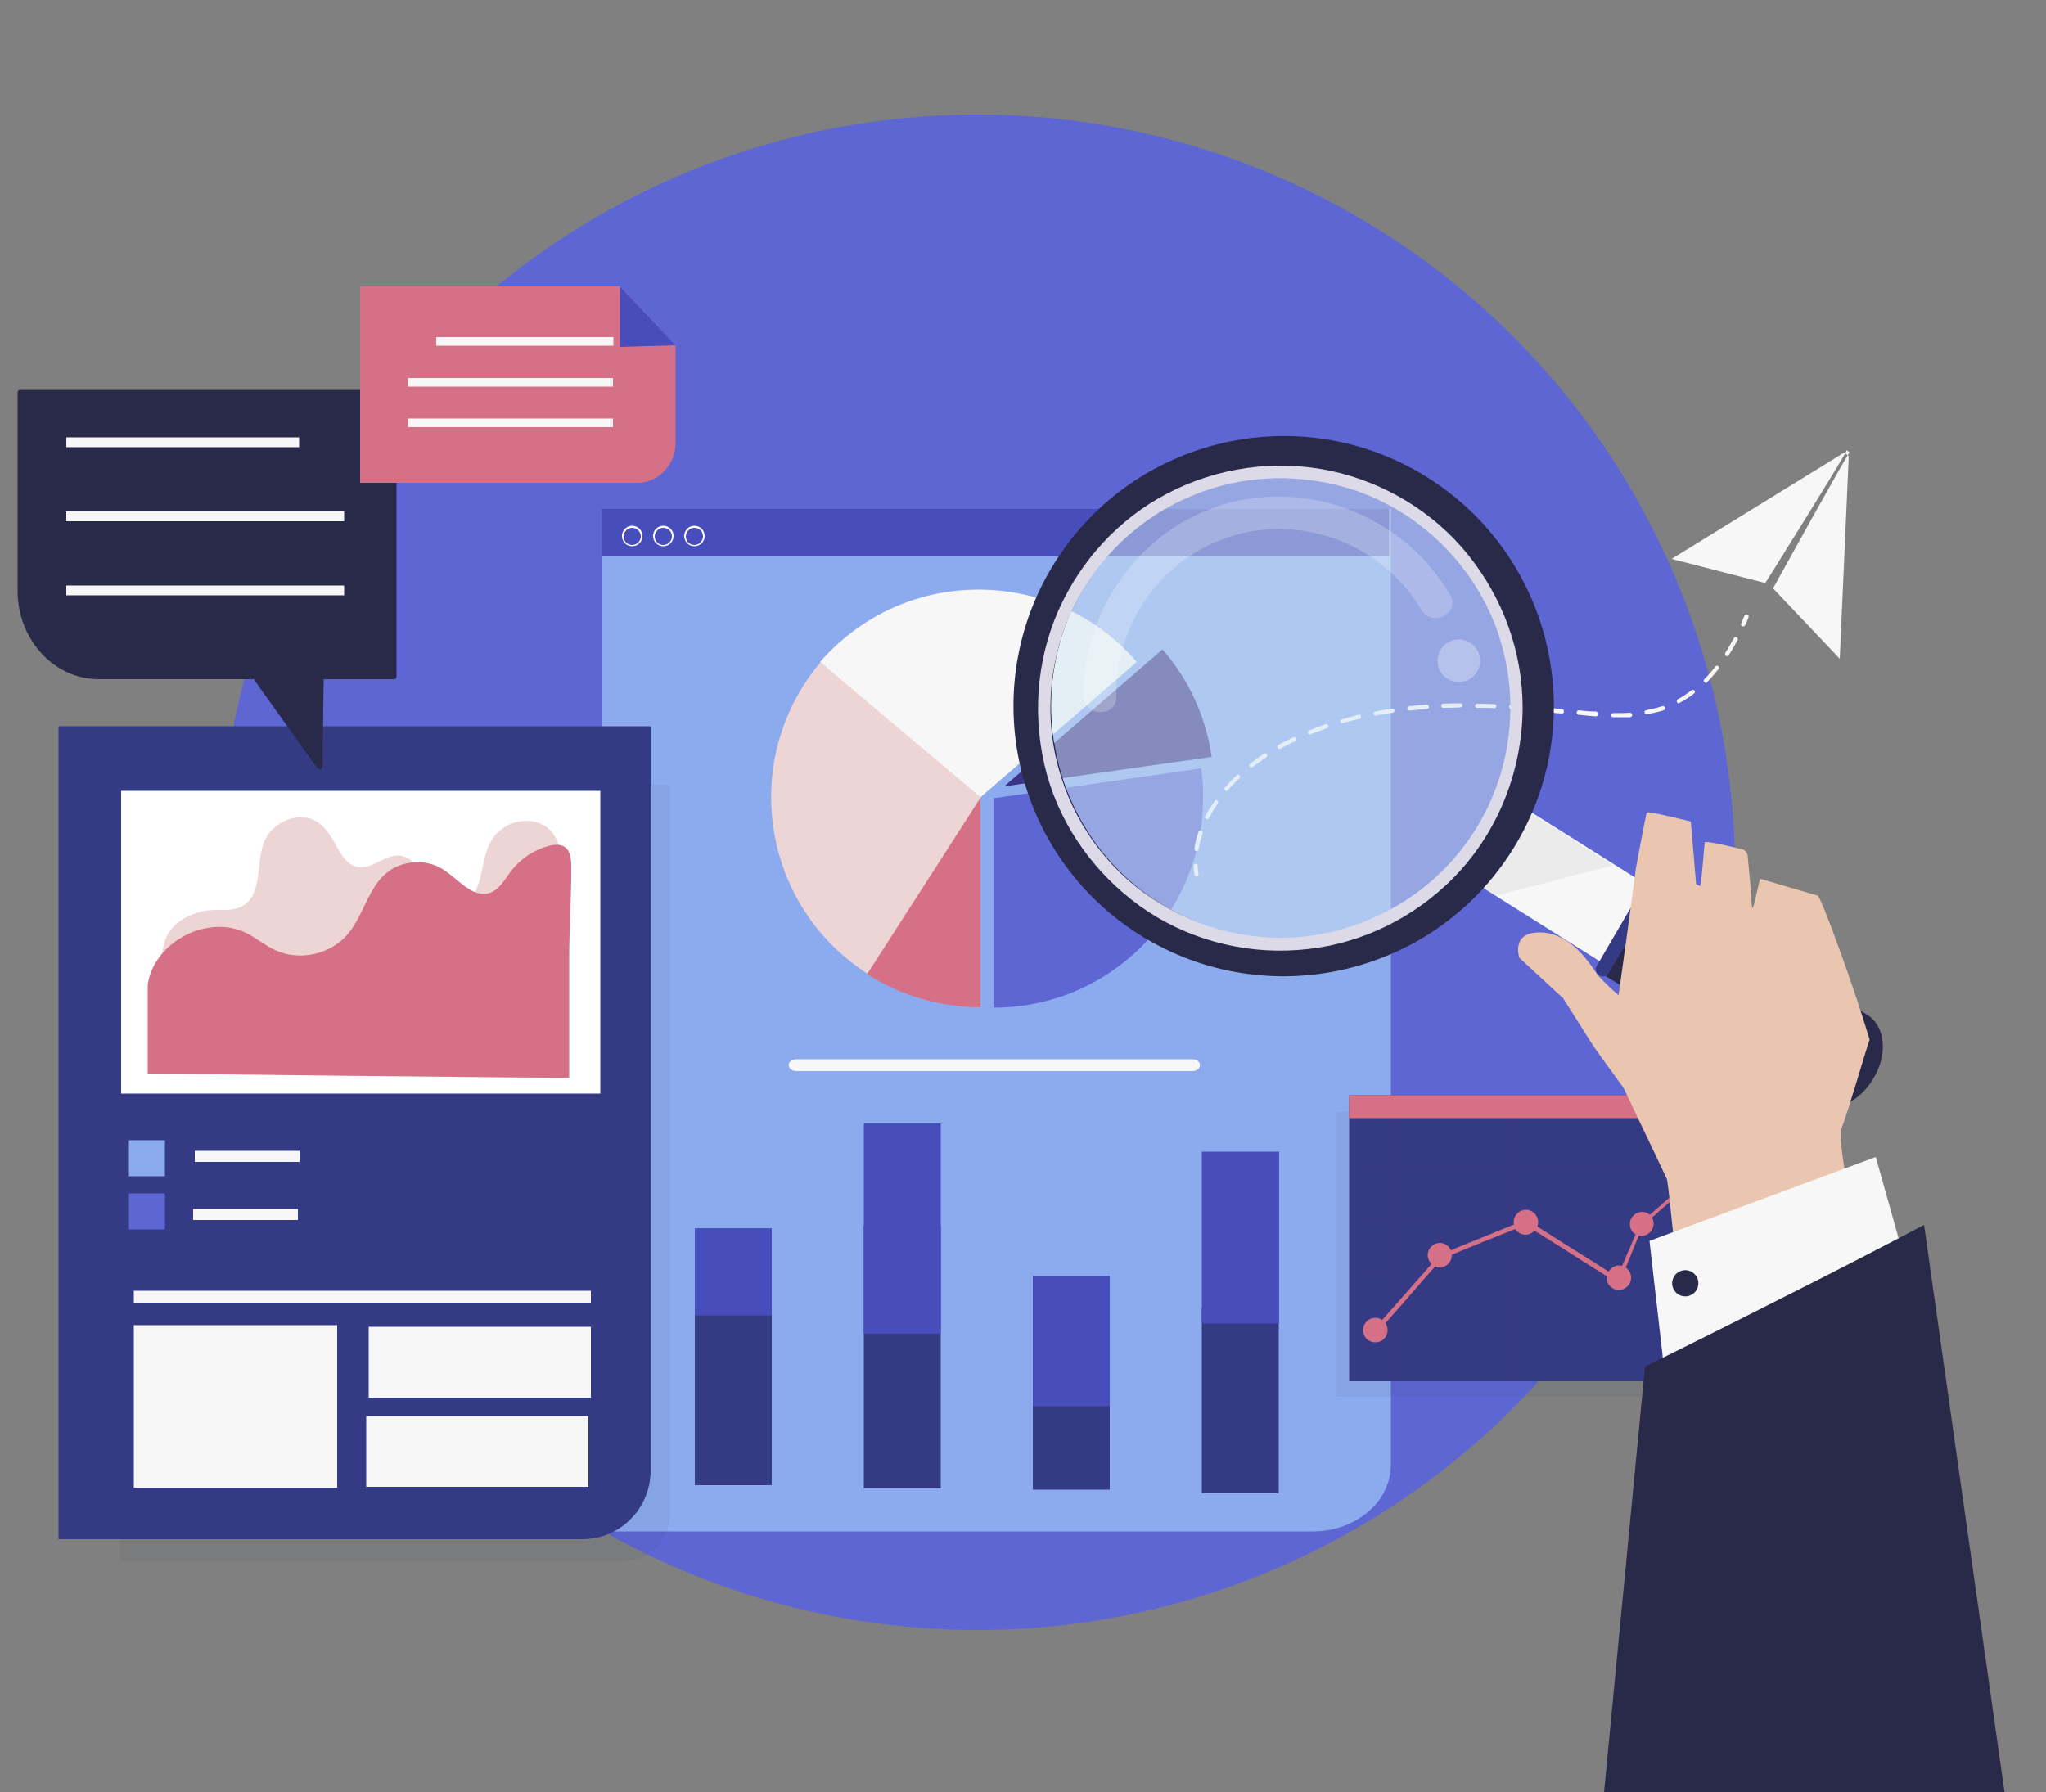 <?xml version="1.0" encoding="utf-8"?>
<!-- Generator: Adobe Illustrator 21.0.0, SVG Export Plug-In . SVG Version: 6.00 Build 0)  -->
<svg version="1.1" xmlns="http://www.w3.org/2000/svg" xmlns:xlink="http://www.w3.org/1999/xlink" x="0px" y="0px"
	 viewBox="0 0 500 438" style="enable-background:new 0 0 500 438;" xml:space="preserve">
<rect x="0" y="0" width="500" height="438" fill="#808080" stroke="none"/>
<style type="text/css">
	.st0{display:none;}
	.st1{display:inline;}
	.st2{fill:#3C3C3B;}
	.st3{fill:#CA511C;}
	.st4{fill:#FDFDFD;}
	.st5{fill:url(#SVGID_1_);}
	.st6{fill:url(#SVGID_2_);}
	.st7{fill:#FFFFFF;}
	.st8{fill:url(#SVGID_3_);}
	.st9{fill:#D8D9DD;}
	.st10{fill:url(#SVGID_4_);}
	.st11{fill:url(#SVGID_5_);}
	.st12{fill:url(#SVGID_6_);}
	.st13{fill:url(#SVGID_7_);}
	.st14{fill:url(#SVGID_8_);}
	.st15{fill:url(#SVGID_9_);}
	.st16{fill:url(#SVGID_10_);}
	.st17{fill:#35393A;}
	.st18{fill:#7AB4F6;}
	.st19{fill:#E9A67D;}
	.st20{opacity:0.3;fill:#BC663A;}
	.st21{fill:#F8F9FD;}
	.st22{fill:#D2635A;}
	.st23{fill:#E5E5E6;}
	.st24{fill:#909294;}
	.st25{clip-path:url(#SVGID_12_);}
	.st26{fill:#EDD7BB;}
	.st27{fill:#61AAEA;}
	.st28{fill:#E1A299;}
	.st29{fill:#2E2F2F;}
	.st30{fill:#E2A283;}
	.st31{fill:#2C2C2E;}
	.st32{opacity:0.2;fill:#E2A283;}
	.st33{opacity:0.1;fill:#F2F2F2;}
	.st34{fill:none;stroke:#2C2C2E;stroke-width:0.397;stroke-miterlimit:10;}
	.st35{fill:#CED0D1;}
	.st36{fill:none;stroke:#59595B;stroke-miterlimit:10;}
	.st37{clip-path:url(#SVGID_14_);}
	.st38{fill:#EDBC90;}
	.st39{fill:#E8CBB2;}
	.st40{opacity:0.4;fill:#E9A67D;}
	.st41{fill:#4E4E4E;}
	.st42{opacity:0.1;fill:#35393A;}
	.st43{fill:#F1CC5E;}
	.st44{fill:none;}
	.st45{fill:#E5A279;}
	.st46{fill:#CC7849;}
	.st47{fill:#EAA97C;}
	.st48{fill:#979797;}
	.st49{fill:#1A1A1A;}
	.st50{opacity:0.2;fill:#F0F0F0;}
	.st51{fill:none;stroke:#73BD72;stroke-width:3;stroke-miterlimit:10;}
	.st52{fill:#5D66D3;}
	.st53{fill:#8CABEF;}
	.st54{fill:#474EBB;}
	.st55{fill:#F7F7F7;}
	.st56{fill:#EED5D5;}
	.st57{fill:#D67086;}
	.st58{fill:#3B3387;}
	.st59{fill:#353A85;}
	.st60{opacity:7.000000e-02;fill:#2E4661;}
	.st61{fill:#292949;}
	.st62{opacity:3.000000e-02;fill:#272525;}
	.st63{opacity:0.2;fill:#BBBCBF;}
	.st64{opacity:0.5;fill:#D1E7F5;}
	.st65{opacity:0.22;}
	.st66{opacity:0.31;fill:#FFFFFF;}
	.st67{fill:#DDDAE8;}
	.st68{fill:#EAC5B0;}
</style>
<g id="Camada_1" class="st0">
	<g class="st1">
		<g>
			<path class="st2" d="M14.1,423.8c-5.1,0-8.7-4-8.7-9.9c0-6.2,3.8-10.3,8.9-10.3c5.3,0,8.7,4.1,8.7,9.9
				C23,420.2,19,423.8,14.1,423.8L14.1,423.8z M14.2,421.7c3.9,0,6.2-3.7,6.2-8.1c0-3.9-2-7.9-6.1-7.9S8,409.6,8,413.8
				C8,417.9,10.3,421.7,14.2,421.7L14.2,421.7z"/>
			<path class="st2" d="M26.2,413.8c0-1.7,0-3.1-0.1-4.4h2.2l0.1,2.8h0.1c0.6-1.9,2.2-3.1,3.9-3.1c0.3,0,0.5,0,0.7,0.1v2.4
				c-0.3,0-0.5-0.1-0.9-0.1c-1.8,0-3,1.4-3.4,3.2c-0.1,0.4-0.1,0.8-0.1,1.2v7.5h-2.5V413.8z"/>
			<path class="st2" d="M47.1,421.4c0,3.2-0.7,5.2-2,6.4c-1.4,1.2-3.3,1.7-5.1,1.7c-1.7,0-3.5-0.4-4.6-1.2l0.6-2
				c0.9,0.6,2.3,1.1,4.1,1.1c2.6,0,4.5-1.4,4.5-4.9V421h-0.1c-0.7,1.3-2.3,2.3-4.4,2.3c-3.4,0-5.9-3-5.9-6.9c0-4.8,3.1-7.4,6.3-7.4
				c2.4,0,3.7,1.2,4.3,2.4h0.1l0.1-2.1h2.2c-0.1,1-0.1,2.1-0.1,3.8V421.4z M44.6,414.9c0-0.4,0-0.8-0.1-1.1
				c-0.5-1.5-1.7-2.7-3.5-2.7c-2.4,0-4.1,2.1-4.1,5.3c0,2.7,1.4,5,4.1,5c1.6,0,3-1,3.5-2.6c0.1-0.4,0.2-0.9,0.2-1.4V414.9z"/>
			<path class="st2" d="M61,420.1c0,1.2,0.1,2.4,0.2,3.4H59l-0.2-1.8h-0.1c-0.7,1.1-2.3,2.1-4.2,2.1c-2.8,0-4.2-2-4.2-4
				c0-3.4,3-5.2,8.3-5.2v-0.3c0-1.2-0.3-3.3-3.1-3.2c-1.3,0-2.7,0.4-3.6,1l-0.6-1.7c1.1-0.7,2.8-1.2,4.6-1.2c4.3,0,5.3,2.9,5.3,5.7
				V420.1z M58.6,416.3c-2.7-0.1-5.9,0.4-5.9,3.2c0,1.7,1.1,2.4,2.3,2.4c1.8,0,3-1.2,3.4-2.3c0.1-0.3,0.1-0.6,0.1-0.8V416.3z"/>
			<path class="st2" d="M65.1,413.2c0-1.5,0-2.6-0.1-3.8h2.2l0.1,2.3h0.1c0.7-1.3,2.3-2.6,4.6-2.6c1.9,0,4.9,1.2,4.9,6v8.4h-2.5
				v-8.1c0-2.3-0.8-4.2-3.2-4.2c-1.6,0-2.9,1.2-3.4,2.6c-0.1,0.3-0.2,0.8-0.2,1.2v8.5h-2.5V413.2z"/>
			<path class="st2" d="M82.1,407c-0.9,0-1.5-0.7-1.5-1.6c0-0.9,0.6-1.6,1.6-1.6c0.9,0,1.5,0.7,1.5,1.6
				C83.7,406.3,83.1,407,82.1,407L82.1,407z M80.9,423.5v-14h2.5v14H80.9z"/>
			<path class="st2" d="M86,422l6.3-8.3c0.6-0.8,1.2-1.5,1.8-2.2v-0.1h-7.5v-2h10.6v1.6l-6.2,8.2c-0.6,0.8-1.1,1.5-1.8,2.2v0.1h8.1
				v2H86V422z"/>
			<path class="st2" d="M109.6,420.1c0,1.2,0.1,2.4,0.2,3.4h-2.3l-0.2-1.8h-0.1c-0.7,1.1-2.3,2.1-4.2,2.1c-2.8,0-4.2-2-4.2-4
				c0-3.4,3-5.2,8.3-5.2v-0.3c0-1.2-0.3-3.3-3.1-3.2c-1.3,0-2.7,0.4-3.6,1l-0.6-1.7c1.1-0.7,2.8-1.2,4.6-1.2c4.3,0,5.3,2.9,5.3,5.7
				V420.1z M107.2,416.3c-2.7-0.1-5.9,0.4-5.9,3.2c0,1.7,1.1,2.4,2.3,2.4c1.8,0,3-1.2,3.4-2.3c0.1-0.3,0.1-0.6,0.1-0.8V416.3z"/>
			<path class="st2" d="M123.5,422.9c-0.6,0.3-1.9,0.8-3.6,0.8l-0.7,1.2c1.1,0.2,2,0.9,2,2.1c0,1.7-1.4,2.4-3,2.4
				c-0.7,0-1.5-0.2-2-0.5l0.4-1.3c0.4,0.3,1,0.4,1.6,0.4c0.7,0,1.2-0.2,1.2-0.9c0-0.8-0.9-1.1-2.2-1.2l1.2-2.2
				c-3.5-0.4-5.8-3.2-5.8-7.1c0-4.3,2.9-7.5,7.4-7.5c1.5,0,2.8,0.4,3.5,0.8l-0.6,1.9c-0.6-0.3-1.5-0.7-2.9-0.7
				c-3.2,0-4.9,2.4-4.9,5.3c0,3.2,2.1,5.2,4.8,5.2c1.4,0,2.4-0.4,3.1-0.7L123.5,422.9z"/>
			<path class="st2" d="M136.2,420.1c0,1.2,0.1,2.4,0.2,3.4h-2.3l-0.2-1.8h-0.1c-0.7,1.1-2.3,2.1-4.2,2.1c-2.8,0-4.2-2-4.2-4
				c0-3.4,3-5.2,8.3-5.2v-0.3c0-1.2-0.3-3.3-3.1-3.2c-1.3,0-2.7,0.4-3.6,1l-0.6-1.7c1.1-0.7,2.8-1.2,4.6-1.2c4.3,0,5.3,2.9,5.3,5.7
				V420.1z M127.6,407c-0.1-1.9,0.7-3,1.9-3c0.6,0,1.1,0.3,1.8,0.6c0.5,0.3,0.9,0.5,1.2,0.5c0.4,0,0.7-0.3,0.8-1.2h1.3
				c0,1.9-0.6,2.9-1.9,2.9c-0.6,0-1.2-0.3-1.8-0.6c-0.6-0.3-0.9-0.5-1.2-0.5c-0.5,0-0.7,0.5-0.7,1.3H127.6z M133.7,416.3
				c-2.7-0.1-5.9,0.4-5.9,3.2c0,1.7,1.1,2.4,2.3,2.4c1.8,0,3-1.2,3.4-2.3c0.1-0.3,0.1-0.6,0.1-0.8V416.3z"/>
			<path class="st2" d="M145.8,423.8c-3.7,0-6.6-2.8-6.6-7.2c0-4.7,3.1-7.5,6.9-7.5c4,0,6.7,2.9,6.7,7.2
				C152.7,421.5,149.2,423.8,145.8,423.8L145.8,423.8z M146,421.9c2.4,0,4.2-2.3,4.2-5.5c0-2.4-1.2-5.4-4.1-5.4
				c-2.9,0-4.2,2.8-4.2,5.5C141.8,419.5,143.5,421.9,146,421.9L146,421.9z"/>
			<path class="st2" d="M163.4,416.9c0.1,3.4,2.2,4.8,4.7,4.8c1.8,0,2.9-0.3,3.8-0.7l0.5,1.8c-0.9,0.4-2.4,0.9-4.6,0.9
				c-4.2,0-6.8-2.9-6.8-7.1c0-4.2,2.5-7.6,6.5-7.6c4.5,0,5.7,4,5.7,6.6c0,0.5,0,0.9-0.1,1.2H163.4z M170.8,415.1
				c0-1.6-0.7-4.1-3.5-4.1c-2.6,0-3.7,2.4-3.9,4.1H170.8z"/>
			<path class="st2" d="M176.3,413.2c0-1.5-0.1-2.6-0.1-3.8h2.2l0.1,2.3h0.1c0.8-1.3,2.1-2.6,4.4-2.6c1.9,0,3.3,1.2,3.9,2.8h0.1
				c0.4-0.8,1-1.4,1.6-1.8c0.8-0.6,1.7-1,3-1c1.9,0,4.6,1.2,4.6,6.1v8.3h-2.5v-7.9c0-2.7-1-4.3-3-4.3c-1.5,0-2.5,1.1-3,2.3
				c-0.1,0.4-0.2,0.8-0.2,1.3v8.7H185V415c0-2.2-1-3.8-2.9-3.8c-1.5,0-2.7,1.3-3.1,2.6c-0.1,0.4-0.2,0.8-0.2,1.2v8.5h-2.5V413.2z"/>
			<path class="st2" d="M219.7,422.8c-0.9,0.5-2.7,0.9-5.1,0.9c-5.4,0-9.5-3.5-9.5-9.9c0-6.1,4.1-10.2,10.1-10.2
				c2.4,0,3.9,0.5,4.6,0.8l-0.6,2.1c-0.9-0.5-2.3-0.8-3.9-0.8c-4.5,0-7.5,2.9-7.5,8c0,4.8,2.7,7.8,7.4,7.8c1.5,0,3.1-0.3,4.1-0.8
				L219.7,422.8z"/>
			<path class="st2" d="M223.9,416.9c0.1,3.4,2.2,4.8,4.7,4.8c1.8,0,2.9-0.3,3.8-0.7l0.5,1.8c-0.9,0.4-2.4,0.9-4.6,0.9
				c-4.2,0-6.8-2.9-6.8-7.1c0-4.2,2.5-7.6,6.5-7.6c4.5,0,5.7,4,5.7,6.6c0,0.5,0,0.9-0.1,1.2H223.9z M231.3,415.1
				c0-1.6-0.7-4.1-3.5-4.1c-2.6,0-3.7,2.4-3.9,4.1H231.3z"/>
			<path class="st2" d="M236.8,413.2c0-1.5,0-2.6-0.1-3.8h2.2l0.1,2.3h0.1c0.7-1.3,2.3-2.6,4.6-2.6c1.9,0,4.9,1.2,4.9,6v8.4h-2.5
				v-8.1c0-2.3-0.8-4.2-3.2-4.2c-1.6,0-2.9,1.2-3.4,2.6c-0.1,0.3-0.2,0.8-0.2,1.2v8.5h-2.5V413.2z"/>
			<path class="st2" d="M255.6,406.1v3.4h3.6v1.9h-3.6v7.5c0,1.7,0.5,2.7,1.9,2.7c0.7,0,1.1-0.1,1.5-0.2l0.1,1.9
				c-0.5,0.2-1.3,0.3-2.2,0.3c-1.2,0-2.1-0.4-2.7-1.1c-0.7-0.8-1-2-1-3.7v-7.6H251v-1.9h2.1v-2.6L255.6,406.1z"/>
			<path class="st2" d="M262,413.8c0-1.7,0-3.1-0.1-4.4h2.2l0.1,2.8h0.1c0.6-1.9,2.2-3.1,3.9-3.1c0.3,0,0.5,0,0.7,0.1v2.4
				c-0.3,0-0.5-0.1-0.9-0.1c-1.8,0-3,1.4-3.4,3.2c-0.1,0.4-0.1,0.8-0.1,1.2v7.5H262V413.8z"/>
			<path class="st2" d="M276.7,423.8c-3.7,0-6.6-2.8-6.6-7.2c0-4.7,3.1-7.5,6.9-7.5c4,0,6.7,2.9,6.7,7.2
				C283.6,421.5,280.1,423.8,276.7,423.8L276.7,423.8z M276.9,421.9c2.4,0,4.2-2.3,4.2-5.5c0-2.4-1.2-5.4-4.1-5.4
				c-2.9,0-4.2,2.8-4.2,5.5C272.7,419.5,274.4,421.9,276.9,421.9L276.9,421.9z"/>
			<path class="st2" d="M286.5,420.8c0.8,0.5,2.1,1,3.3,1c1.8,0,2.7-0.9,2.7-2.1c0-1.2-0.7-1.9-2.5-2.6c-2.5-0.9-3.7-2.3-3.7-4
				c0-2.3,1.8-4.1,4.8-4.1c1.4,0,2.6,0.4,3.4,0.9l-0.6,1.8c-0.5-0.3-1.5-0.8-2.8-0.8c-1.5,0-2.3,0.9-2.3,1.9c0,1.2,0.8,1.7,2.6,2.4
				c2.4,0.9,3.6,2.1,3.6,4.2c0,2.5-1.9,4.2-5.1,4.2c-1.5,0-2.9-0.4-3.9-1L286.5,420.8z"/>
			<path class="st2" d="M316.1,402.9v17c0,1.2,0,2.7,0.1,3.6H314l-0.1-2.4h-0.1c-0.8,1.6-2.4,2.8-4.7,2.8c-3.3,0-5.9-2.9-5.9-7.1
				c0-4.7,2.9-7.5,6.2-7.5c2.1,0,3.6,1,4.2,2.1h0.1v-8.4H316.1z M313.6,415.1c0-0.3,0-0.8-0.1-1.1c-0.4-1.6-1.7-2.9-3.6-2.9
				c-2.6,0-4.1,2.3-4.1,5.4c0,2.9,1.4,5.2,4.1,5.2c1.7,0,3.2-1.2,3.7-3.1c0.1-0.3,0.1-0.7,0.1-1.1V415.1z"/>
			<path class="st2" d="M321.8,416.9c0.1,3.4,2.2,4.8,4.7,4.8c1.8,0,2.9-0.3,3.8-0.7l0.5,1.8c-0.9,0.4-2.4,0.9-4.6,0.9
				c-4.2,0-6.8-2.9-6.8-7.1c0-4.2,2.5-7.6,6.5-7.6c4.5,0,5.7,4,5.7,6.6c0,0.5,0,0.9-0.1,1.2H321.8z M329.1,415.1
				c0-1.6-0.7-4.1-3.5-4.1c-2.6,0-3.7,2.4-3.9,4.1H329.1z"/>
			<path class="st2" d="M343.9,417.3l-2,6.1h-2.6l6.5-19.5h3l6.6,19.5h-2.7l-2.1-6.1H343.9z M350.2,415.3l-1.9-5.6
				c-0.4-1.3-0.7-2.4-1-3.6h-0.1c-0.3,1.1-0.6,2.3-0.9,3.5l-1.9,5.7H350.2z"/>
			<path class="st2" d="M361,406.1v3.4h3.6v1.9H361v7.5c0,1.7,0.5,2.7,1.9,2.7c0.7,0,1.1-0.1,1.5-0.2l0.1,1.9
				c-0.5,0.2-1.3,0.3-2.2,0.3c-1.2,0-2.1-0.4-2.7-1.1c-0.7-0.8-1-2-1-3.7v-7.6h-2.1v-1.9h2.1v-2.6L361,406.1z"/>
			<path class="st2" d="M368.7,416.9c0.1,3.4,2.2,4.8,4.7,4.8c1.8,0,2.9-0.3,3.8-0.7l0.5,1.8c-0.9,0.4-2.4,0.9-4.6,0.9
				c-4.2,0-6.8-2.9-6.8-7.1c0-4.2,2.5-7.6,6.5-7.6c4.5,0,5.7,4,5.7,6.6c0,0.5,0,0.9-0.1,1.2H368.7z M376,415.1
				c0-1.6-0.7-4.1-3.5-4.1c-2.6,0-3.7,2.4-3.9,4.1H376z"/>
			<path class="st2" d="M381.5,413.2c0-1.5,0-2.6-0.1-3.8h2.2l0.1,2.3h0.1c0.7-1.3,2.3-2.6,4.6-2.6c1.9,0,4.9,1.2,4.9,6v8.4h-2.5
				v-8.1c0-2.3-0.8-4.2-3.2-4.2c-1.6,0-2.9,1.2-3.4,2.6c-0.1,0.3-0.2,0.8-0.2,1.2v8.5h-2.5V413.2z"/>
			<path class="st2" d="M409.4,402.9v17c0,1.2,0,2.7,0.1,3.6h-2.3l-0.1-2.4h-0.1c-0.8,1.6-2.4,2.8-4.7,2.8c-3.3,0-5.9-2.9-5.9-7.1
				c0-4.7,2.9-7.5,6.2-7.5c2.1,0,3.6,1,4.2,2.1h0.1v-8.4H409.4z M406.9,415.1c0-0.3,0-0.8-0.1-1.1c-0.4-1.6-1.7-2.9-3.6-2.9
				c-2.6,0-4.1,2.3-4.1,5.4c0,2.9,1.4,5.2,4.1,5.2c1.7,0,3.2-1.2,3.7-3.1c0.1-0.3,0.1-0.7,0.1-1.1V415.1z"/>
			<path class="st2" d="M414.8,407c-0.9,0-1.5-0.7-1.5-1.6c0-0.9,0.6-1.6,1.6-1.6c0.9,0,1.5,0.7,1.5,1.6
				C416.4,406.3,415.8,407,414.8,407L414.8,407z M413.6,423.5v-14h2.5v14H413.6z"/>
			<path class="st2" d="M420.2,413.2c0-1.5-0.1-2.6-0.1-3.8h2.2l0.1,2.3h0.1c0.8-1.3,2.1-2.6,4.4-2.6c1.9,0,3.3,1.2,3.9,2.8h0.1
				c0.4-0.8,1-1.4,1.6-1.8c0.8-0.6,1.7-1,3-1c1.9,0,4.6,1.2,4.6,6.1v8.3h-2.5v-7.9c0-2.7-1-4.3-3-4.3c-1.5,0-2.5,1.1-3,2.3
				c-0.1,0.4-0.2,0.8-0.2,1.3v8.7h-2.5V415c0-2.2-1-3.8-2.9-3.8c-1.5,0-2.7,1.3-3.1,2.6c-0.1,0.4-0.2,0.8-0.2,1.2v8.5h-2.5V413.2z"
				/>
			<path class="st2" d="M445.5,416.9c0.1,3.4,2.2,4.8,4.7,4.8c1.8,0,2.9-0.3,3.8-0.7l0.5,1.8c-0.9,0.4-2.4,0.9-4.6,0.9
				c-4.2,0-6.8-2.9-6.8-7.1c0-4.2,2.5-7.6,6.5-7.6c4.5,0,5.7,4,5.7,6.6c0,0.5,0,0.9-0.1,1.2H445.5z M452.9,415.1
				c0-1.6-0.7-4.1-3.5-4.1c-2.6,0-3.7,2.4-3.9,4.1H452.9z"/>
			<path class="st2" d="M458.4,413.2c0-1.5,0-2.6-0.1-3.8h2.2l0.1,2.3h0.1c0.7-1.3,2.3-2.6,4.6-2.6c1.9,0,4.9,1.2,4.9,6v8.4h-2.5
				v-8.1c0-2.3-0.8-4.2-3.2-4.2c-1.6,0-2.9,1.2-3.4,2.6c-0.1,0.3-0.2,0.8-0.2,1.2v8.5h-2.5V413.2z"/>
			<path class="st2" d="M477.2,406.1v3.4h3.6v1.9h-3.6v7.5c0,1.7,0.5,2.7,1.9,2.7c0.7,0,1.1-0.1,1.5-0.2l0.1,1.9
				c-0.5,0.2-1.3,0.3-2.2,0.3c-1.2,0-2.1-0.4-2.7-1.1c-0.7-0.8-1-2-1-3.7v-7.6h-2.1v-1.9h2.1v-2.6L477.2,406.1z"/>
			<path class="st2" d="M489.1,423.8c-3.7,0-6.6-2.8-6.6-7.2c0-4.7,3.1-7.5,6.9-7.5c4,0,6.7,2.9,6.7,7.2
				C496,421.5,492.4,423.8,489.1,423.8L489.1,423.8z M489.2,421.9c2.4,0,4.2-2.3,4.2-5.5c0-2.4-1.2-5.4-4.1-5.4
				c-2.9,0-4.2,2.8-4.2,5.5C485,419.5,486.8,421.9,489.2,421.9L489.2,421.9z"/>
		</g>
		<g>
			<path class="st3" d="M495.8,144.8c-1.1,7.4-2.8,13-3.9,16.5c-3.8,12.4-8.4,22.6-16.1,34.2c-27.8,41.5-55.4,83.2-83.1,124.8
				c-0.7,1-0.9,2.6-2.8,2.7c7.1-27.1,14.2-54.1,21.5-81.5c-4.1,0.8-7.7,1.6-11.3,2.2c-64.4,11.7-126.7-34-134.9-98.9
				c-3.8-29.8,3.6-58.2,19.1-80.9c29.3-43,76.7-49.2,78.8-49.4c0.3,0,3.7-0.4,8.2-0.8c5.5-0.5,8.4-0.7,11.3-0.7
				c3.4,0.1,6,0.4,9.6,0.8c0,0,3.8,0.4,7.3,1.1c13.2,2.3,37.4,8.8,59.2,28.6c0,0,28.5,25.9,36.1,65.7
				C495.9,115.2,498.3,128.3,495.8,144.8z M414.9,75.1c-3.8-2.2-9.8-5.5-17.9-7.6c-6.5-1.7-13.3-2.2-20.4-1.8
				c-50.1,3.4-77.9,59.1-50.4,101.1c15.3,23.3,41.1,29,44.8,29.8c7.8,1.8,15.7,2.1,23.6,0.9c14.7-2.2,27.4-8.4,37.6-19.1
				c14.3-15,20.5-33,17.9-53.9c-0.5-3.6-1.4-10.8-5.4-19.2c-6.7-14.1-17.3-22-22.3-25.6C421.5,79.3,418.7,77.3,414.9,75.1z"/>
			<path class="st2" d="M8.3,296c1.6-7.5,4.6-21,15.7-33.4c4.1-4.6,9-8.6,14.8-12.1c19.8-11.7,59.6-11.8,78.6,14.3
				c7.6,10.5,11.6,22.2,13,34.9c1.7,14.9,1.3,29.7-3.4,44.2c-9.1,28.3-32.5,43.5-62.2,41.8c-5.8-0.3-19.4-1.4-32.4-10.9
				C13.1,360.7,9.5,338.2,7.7,327C5.3,312.1,7.3,300.4,8.3,296z M105.5,314c-0.2-11.3-1.1-21.8-5.4-31.6c-8-18-30.5-25.2-47.5-15.1
				c-9,5.4-14.2,13.8-16.9,23.6c-4.4,15.6-4,31.4-0.3,47.1c1.7,7.3,4.8,14,10.4,19.2c15.7,14.7,42,9.9,52.6-9.6
				C104.1,337,105.4,325.2,105.5,314z"/>
			<path class="st2" d="M364.6,367.8c-14.4,15.8-32.6,20.3-52.2,17.1c-30.2-5-42.9-42.5-23.2-66.7c10.7-13.2,25-19.9,41.6-22.3
				c9.9-1.4,19.8-1.7,29.4,1.7c1.7,0.6,2.1,0.1,2-1.6c-0.2-5.9-1.1-11.6-3.7-17c-4-8.3-11-12.6-19.9-13.5
				c-14.6-1.5-28.4,0.6-40,10.7c-1.4,1.2-1.7,0.5-2.3-0.6c-2.8-5.7-5.7-11.5-8.7-17.1c-1-1.8,0.1-2.4,1.2-3.1
				c7.3-5,15.4-8,23.9-10.1c13.6-3.4,27.2-2.8,40.6,0.7c18.6,4.7,28.4,17.5,31.8,35.8c1.2,6.6,1.5,13.4,1.6,20.1c0,16,0,32,0,48
				c0,4.2,0.5,8.4,1.9,12.4c1,3,2.2,6.2,4.8,7.8c6,3.6,3.8,9.1,4.2,14.1c0.1,1.1-0.5,1.6-1.6,1.5c-7.5-0.2-15-0.7-21.7-4.7
				C369.4,377.8,366.7,373.1,364.6,367.8z M362.2,332.3c0-4.9,0-9.7,0-14.6c0-1.4-0.4-2.2-1.8-2.6c-9.9-2.3-19.8-3.1-29.7-0.1
				c-11,3.4-20,9.5-24.5,20.5c-6.5,15.8,2.1,29.2,19,30.6c14.6,1.2,25.9-4.7,35.3-15.2c1.2-1.4,1.9-2.8,1.8-4.7
				C362.1,341.6,362.2,336.9,362.2,332.3z"/>
			<path class="st2" d="M248.6,273.9c-10.4-7-21.6-10.6-33.8-10c-18.8,0.8-32.2,11.1-37.9,29.1c-4.4,13.8-4.7,27.8-0.9,41.8
				c4.8,17.9,18.6,28.7,37.1,30.1c13.5,1,25.3-2.9,35.9-10.7c2.3-1.7,3.1-1.3,4.1,1.1c2.2,5.2,4.6,10.3,7.2,15.3
				c1.1,2.1,0.5,3-1.3,4c-16.5,9.4-34.4,12.1-53,10.8c-18.3-1.3-33.1-9.4-44.4-23.8c-7.6-9.7-11.6-21-13-33.1
				c-1.6-14.2-1.2-28.3,3.8-41.8c9.6-25.9,28.8-39.8,55.9-43.1c17.7-2.2,33.8,2.4,49.1,11c2.8,1.6,3.1,2.8,1.1,5.4
				C255,264.4,251.9,269.2,248.6,273.9z"/>
			<path class="st2" d="M379.1,240.5c-1.3,0-33-48.3-48.3-71.6c-27.5-42,0.3-97.7,50.4-101.1c7-0.5,13.8,0.1,20.4,1.8
				c8.3,2.1,14.5,5.7,17.9,7.6c1.5,0.8,2.7,1.6,3.5,2.1c0.9,0.7,1.9,1.5,2.9,2.2c0.3,0.2,1.8,1.5,2.3,1.9
				c21.2,18.7,28.5,47.5,18.4,73.5c-10,25.8-35.1,42.3-63.3,41.6c-5.1-0.1-10-1.2-15.3-2.1C371.8,210.3,379.6,239.4,379.1,240.5z"/>
			<path class="st4" d="M373.8,238.6c-1.3,0-33-48.3-48.3-71.6c-27.5-42,0.3-97.7,50.4-101.1c7-0.5,13.8,0.1,20.4,1.8
				c8.3,2.1,14.5,5.7,17.9,7.6c1.5,0.8,2.7,1.6,3.5,2.1c0.9,0.7,1.9,1.5,2.9,2.2c0.3,0.2,1.8,1.5,2.3,1.9
				c21.2,18.7,28.5,47.5,18.4,73.5c-10,25.8-35.1,42.3-63.3,41.6c-5.1-0.1-10-1.2-15.3-2.1C366.5,208.3,374.3,237.4,373.8,238.6z"/>
		</g>
	</g>
</g>
<g id="Camada_2" class="st0">
	<g class="st1">
		<g>
			<radialGradient id="SVGID_1_" cx="68.785" cy="15.121" r="622.452" gradientUnits="userSpaceOnUse">
				<stop  offset="3.763440e-02" style="stop-color:#199A8E"/>
				<stop  offset="0.554" style="stop-color:#7AF4AB"/>
				<stop  offset="1" style="stop-color:#F1FF8D"/>
			</radialGradient>
			<path class="st5" d="M461.7,216.6c0-54.8-20.4-104.7-54.1-142.7C368.4,32.8,313.1,7.2,251.8,7.2c-119,0-215.4,96.4-215.4,215.4
				c0,54.8,20.4,104.7,54.1,142.7C129.7,406.4,185,432,246.3,432C365.3,432,461.7,335.6,461.7,216.6z"/>
		</g>
		<radialGradient id="SVGID_2_" cx="245.777" cy="201.449" r="257.977" gradientUnits="userSpaceOnUse">
			<stop  offset="0" style="stop-color:#199A8E"/>
			<stop  offset="0.297" style="stop-color:#1B9C8F;stop-opacity:0.703"/>
			<stop  offset="0.462" style="stop-color:#23A292;stop-opacity:0.538"/>
			<stop  offset="0.596" style="stop-color:#31AC96;stop-opacity:0.404"/>
			<stop  offset="0.712" style="stop-color:#45BB9D;stop-opacity:0.288"/>
			<stop  offset="0.817" style="stop-color:#5ECDA5;stop-opacity:0.183"/>
			<stop  offset="0.912" style="stop-color:#7DE4B0;stop-opacity:8.811665e-02"/>
			<stop  offset="1" style="stop-color:#A1FFBC;stop-opacity:0"/>
		</radialGradient>
		<path class="st6" d="M128,330.9l100.4,100.4c5.9,0.5,11.9,0.7,18,0.7c119,0,215.4-96.4,215.4-215.4c0-3.4-0.1-6.8-0.2-10.2
			l-73.1-73.1L128,330.9z"/>
		<g>
			<g>
				<g>
					<g>
						<ellipse class="st7" cx="247" cy="217.3" rx="164.5" ry="164.5"/>
					</g>
				</g>
			</g>
			<g>
				<radialGradient id="SVGID_3_" cx="111.401" cy="63.46" r="475.304" gradientUnits="userSpaceOnUse">
					<stop  offset="0" style="stop-color:#F7F7F8"/>
					<stop  offset="0.505" style="stop-color:#FBFBFB"/>
					<stop  offset="0.715" style="stop-color:#FFFFFF"/>
				</radialGradient>
				<path class="st8" d="M411.4,217.3c0-41.8-15.6-80-41.3-109C340.2,77,298,57.4,251.2,57.4c-90.8,0-164.5,73.6-164.5,164.5
					c0,41.8,15.6,80,41.3,109c29.9,31.4,72.2,50.9,119,50.9C337.8,381.8,411.4,308.2,411.4,217.3z"/>
			</g>
			<g>
				<g>
					<path class="st9" d="M394.8,145.2c9.1,20.4,14.2,43,14.2,66.8c0,90.8-73.6,164.5-164.5,164.5c-54.6,0-102.9-26.6-132.9-67.5
						c4.9,7.8,10.3,15.1,16.4,21.9c29.9,31.4,72.2,50.9,119,50.9c90.8,0,164.5-73.6,164.5-164.5C411.4,191.4,405.5,167,394.8,145.2z
						"/>
				</g>
			</g>
		</g>
	</g>
</g>
<g id="Camada_4" class="st0">
	<g class="st1">
		<linearGradient id="SVGID_4_" gradientUnits="userSpaceOnUse" x1="249" y1="353" x2="249" y2="156">
			<stop  offset="3.763440e-02" style="stop-color:#199A8E"/>
			<stop  offset="0.554" style="stop-color:#7AF4AB"/>
		</linearGradient>
		<path class="st10" d="M249,353L249,353c-16,0-29-13-29-29V185c0-15.9,13-29,29-29h0c15.9,0,29,13,29,29v139
			C278,340,265,353,249,353z"/>
		<linearGradient id="SVGID_5_" gradientUnits="userSpaceOnUse" x1="249" y1="150" x2="249" y2="88">
			<stop  offset="3.763440e-02" style="stop-color:#199A8E"/>
			<stop  offset="0.554" style="stop-color:#7AF4AB"/>
		</linearGradient>
		<circle class="st11" cx="249" cy="119" r="31"/>
	</g>
</g>
<g id="Camada_3" class="st0">
</g>
<g id="Camada_5" class="st0">
	<g class="st1">
		<g>
			<g>
				<radialGradient id="SVGID_6_" cx="69.717" cy="15.61" r="621.72" gradientUnits="userSpaceOnUse">
					<stop  offset="3.763440e-02" style="stop-color:#FF9100"/>
					<stop  offset="0.57" style="stop-color:#FFB655"/>
					<stop  offset="1" style="stop-color:#FFF04A"/>
				</radialGradient>
				<path class="st12" d="M462.2,216.9c0-54.7-20.4-104.6-54-142.6C369,33.3,313.7,7.7,252.5,7.7C133.7,7.7,37.4,104,37.4,222.9
					c0,54.7,20.4,104.6,54,142.6c39.2,41,94.4,66.6,155.6,66.6C365.9,432,462.2,335.7,462.2,216.9z"/>
			</g>
			<radialGradient id="SVGID_7_" cx="246.501" cy="201.719" r="257.674" gradientUnits="userSpaceOnUse">
				<stop  offset="0" style="stop-color:#FF9100"/>
				<stop  offset="0.342" style="stop-color:#FF9202;stop-opacity:0.658"/>
				<stop  offset="0.533" style="stop-color:#FF960A;stop-opacity:0.467"/>
				<stop  offset="0.686" style="stop-color:#FF9C18;stop-opacity:0.314"/>
				<stop  offset="0.82" style="stop-color:#FFA42C;stop-opacity:0.18"/>
				<stop  offset="0.939" style="stop-color:#FFAF45;stop-opacity:6.085581e-02"/>
				<stop  offset="1" style="stop-color:#FFB655;stop-opacity:0"/>
			</radialGradient>
			<path class="st13" d="M128.9,331l100.2,100.2c5.9,0.5,11.9,0.7,17.9,0.7c118.8,0,215.1-96.3,215.1-215.1c0-3.4-0.1-6.8-0.2-10.2
				l-73-73L128.9,331z"/>
			<g>
				<g>
					<g>
						<g>
							<circle class="st7" cx="247.7" cy="217.6" r="164.3"/>
						</g>
					</g>
				</g>
				<g>
					<radialGradient id="SVGID_8_" cx="112.281" cy="63.891" r="474.751" gradientUnits="userSpaceOnUse">
						<stop  offset="0" style="stop-color:#F7F7F8"/>
						<stop  offset="0.505" style="stop-color:#FBFBFB"/>
						<stop  offset="0.715" style="stop-color:#FFFFFF"/>
					</radialGradient>
					<path class="st14" d="M412,217.6c0-41.8-15.6-79.9-41.3-108.9c-29.9-31.3-72.1-50.8-118.8-50.8c-90.7,0-164.3,73.6-164.3,164.3
						c0,41.8,15.6,79.9,41.3,108.9c29.9,31.3,72.1,50.8,118.8,50.8C338.4,381.9,412,308.3,412,217.6z"/>
				</g>
				<g>
					<g>
						<path class="st9" d="M395.4,145.5c9.1,20.4,14.1,43,14.1,66.8c0,90.7-73.6,164.3-164.3,164.3c-54.5,0-102.8-26.6-132.7-67.4
							c4.8,7.8,10.3,15.1,16.3,21.9c29.9,31.3,72.1,50.8,118.8,50.8c90.7,0,164.3-73.6,164.3-164.3C412,191.7,406,167.3,395.4,145.5
							z"/>
					</g>
				</g>
			</g>
		</g>
		<g>
			<linearGradient id="SVGID_9_" gradientUnits="userSpaceOnUse" x1="250" y1="354" x2="250" y2="157">
				<stop  offset="3.763440e-02" style="stop-color:#FF9100"/>
				<stop  offset="0.57" style="stop-color:#FFB655"/>
			</linearGradient>
			<path class="st15" d="M250,354L250,354c-16,0-29-13-29-29V186c0-15.9,13-29,29-29h0c15.9,0,29,13,29,29v139
				C279,341,266,354,250,354z"/>
			<linearGradient id="SVGID_10_" gradientUnits="userSpaceOnUse" x1="250" y1="151" x2="250" y2="89">
				<stop  offset="3.763440e-02" style="stop-color:#FF9100"/>
				<stop  offset="0.57" style="stop-color:#FFB655"/>
			</linearGradient>
			<circle class="st16" cx="250" cy="120" r="31"/>
		</g>
	</g>
</g>
<g id="Camada_6">
</g>
<g id="Camada_7" class="st0">
	<g class="st1">
		<path class="st17" d="M442.3,333.8H57.7c-7.7,0-13.9-6.2-13.9-13.9V77.1c0-7.7,6.2-13.9,13.9-13.9h384.7c7.7,0,13.9,6.2,13.9,13.9
			v242.8C456.3,327.5,450,333.8,442.3,333.8z"/>
		<path class="st18" d="M432,320.5H68c-7.3,0-13.2-5.6-13.2-12.6V89c0-6.9,5.9-12.6,13.2-12.6h364c7.3,0,13.2,5.6,13.2,12.6v218.9
			C445.2,314.8,439.3,320.5,432,320.5z"/>
		<path class="st17" d="M223.2,333.8v82.4h53.6v-82.4H223.2z M250,395.5c-9.7,0-17.5-7.8-17.5-17.5c0-9.7,7.8-17.5,17.5-17.5
			c9.7,0,17.5,7.8,17.5,17.5C267.5,387.6,259.7,395.5,250,395.5z"/>
		<rect x="167.7" y="416.2" class="st17" width="164.7" height="16.2"/>
		<path class="st19" d="M172.2,148c6.7-2.7,15.2-4.5,20.6,0.4c2.8,2.5,4,6.4,5,10c1.8,7.3,2.7,14.9,3.6,22.4c1.3,11,2.4,22.2,1,33.2
			c-1.4,11-5.7,22-13.7,29.6c-1.9,1.8-4.1,3.5-6.7,4c-1.9,0.4-3.8,0.1-5.7-0.2c-6.5-0.9-12.9-1.8-19.4-2.7c-2.2-0.3-4.4-0.6-6.5-1.5
			c-3-1.2-5.4-3.5-7.5-6c-13.5-15.4-17.2-37.7-11.2-57C137,163.2,156.7,154.2,172.2,148z"/>
		<polyline class="st20" points="159.5,173.2 151.4,176.7 159.5,175.6 159.5,172.1 		"/>
		<g>
			<g>
				<rect x="159.5" y="5" class="st21" width="193.4" height="252.2"/>
				<rect x="159.5" y="5" class="st17" width="193.4" height="16.1"/>
			</g>
			<circle class="st22" cx="339.9" cy="11.9" r="2.9"/>
			<circle class="st23" cx="328.6" cy="11.9" r="2.9"/>
			<circle class="st23" cx="317.3" cy="11.9" r="2.9"/>
		</g>
		<g>
			<circle class="st24" cx="205.8" cy="71.5" r="32.2"/>
			<g>
				<defs>
					<circle id="SVGID_11_" cx="205.9" cy="71.9" r="31.7"/>
				</defs>
				<clipPath id="SVGID_12_">
					<use xlink:href="#SVGID_11_"  style="overflow:visible;"/>
				</clipPath>
				<g class="st25">
					<g>
						<path class="st26" d="M210.2,87.3l6.6,1.5c3.2,0.7,5.4,3.5,5.4,6.8v8.5c0,0.4-0.3,0.8-0.8,0.8H206h-15.5
							c-0.4,0-0.8-0.3-0.8-0.8v-8.5c0-3.3,2.3-6.1,5.4-6.8l6.2-1.4c0,0,0,0,0.1,0l3-0.4c0,0,0.1,0,0.1,0h3.7c0,0,0.1,0,0.1,0
							L210.2,87.3C210.2,87.3,210.2,87.3,210.2,87.3z"/>
						<g>
							<path class="st27" d="M215.2,88.4l-5-1.1l-1.3-0.2l0,3.1c0,0,0,0,0,0l0-0.2c0,0.1,0,0.2,0,0.2l0,0v0
								c-0.1,1.5-1.4,2.7-2.9,2.7c-1.6,0-2.9-1.3-2.9-2.9v0v-2.8l-1.7,0.2l-4.6,1c-1.2,0.3-2.2,0.7-3.2,1.4v15H206h12.5V89.9
								C217.6,89.2,216.4,88.7,215.2,88.4z"/>
						</g>
						<path class="st27" d="M193.6,98.9h-3.9c0,0-1-5.8,3.9-9V98.9z"/>
						<path class="st27" d="M218.6,98.9h3.9c0,0,1-5.8-3.9-9V98.9z"/>
						<g>
							<path class="st26" d="M208.9,87.1l0,3.2l0-0.2c0,1.6-1.3,2.9-2.9,2.9c-1.6,0-2.9-1.3-2.9-2.9v0v-4.7l0.7-0.7h0.5l2.9-0.6
								l0.8,0.2l1,0.3"/>
							<path class="st28" d="M207.1,84.1l-2.9,0.6h-0.5l-0.7,0.7v2.3c0.9,0.6,1.9,0.9,3,0.9c1.1,0,2.1-0.3,2.9-0.8l0-0.6v-2.5
								l-1-0.3L207.1,84.1z"/>
						</g>
					</g>
					<path class="st26" d="M206,86.4L206,86.4c-6.5,0-11.8-5.3-11.8-11.8V61.5c0-6.5,5.3-11.8,11.8-11.8l0,0
						c6.5,0,11.8,5.3,11.8,11.8v13.1C217.8,81.1,212.5,86.4,206,86.4z"/>
					<circle class="st29" cx="211.3" cy="67.3" r="1.2"/>
					<circle class="st29" cx="201" cy="67.3" r="1.2"/>
					<g>
						<g>
							<path class="st30" d="M206.2,79.1c-1.6,0-3.1-0.5-4.2-1.2c-0.1-0.1-0.2-0.3-0.1-0.4c0.1-0.1,0.3-0.1,0.4-0.1
								c1,0.7,2.5,1.1,3.9,1.1c1.5,0,2.9-0.5,4-1.1c0.1-0.1,0.3-0.1,0.4,0.1c0.1,0.1,0.1,0.3-0.1,0.4
								C209.3,78.6,207.8,79.1,206.2,79.1z"/>
						</g>
					</g>
					<g>
						<g>
							<path class="st30" d="M204.9,83.4c-0.1,0-0.2-0.1-0.2-0.1c-0.1-0.1,0-0.3,0.1-0.3c0.4-0.2,0.8-0.3,1.3-0.3
								c0.4,0,0.8,0.1,1.2,0.2c0.1,0.1,0.2,0.2,0.1,0.3c-0.1,0.1-0.2,0.2-0.3,0.1c-0.3-0.1-0.6-0.2-1-0.2c-0.4,0-0.7,0.1-1,0.2
								C205,83.4,204.9,83.4,204.9,83.4z"/>
						</g>
					</g>
					<path class="st28" d="M217.8,67L217.8,67c1.3,0,2.3,1,2.3,2.3v1.3c0,1.3-1,2.3-2.3,2.3h0"/>
					<path class="st28" d="M194.2,67L194.2,67c-1.3,0-2.3,1-2.3,2.3v1.3c0,1.3,1,2.3,2.3,2.3l0,0"/>
					<path class="st28" d="M205.9,67.8l-0.9,3.8c-0.2,0.8,0.4,1.6,1.3,1.6l0,0c0.9,0,1.5-0.8,1.3-1.6l-0.9-3.8
						C206.5,67.5,205.9,67.5,205.9,67.8z"/>
					<g>
						<g>
							<g>
								<path class="st31" d="M202.7,64.1c-0.1,0-0.2,0-0.3-0.1c-1.7-1.3-2.7-0.1-2.7-0.1c-0.2,0.2-0.5,0.3-0.7,0.1
									c-0.2-0.2-0.3-0.5-0.1-0.7c0.6-0.7,2.2-1.7,4.2-0.1c0.2,0.2,0.3,0.5,0.1,0.7C203,64,202.9,64.1,202.7,64.1z"/>
							</g>
						</g>
					</g>
					<g>
						<g>
							<g>
								<path class="st31" d="M209.5,64.1c-0.2,0-0.3-0.1-0.4-0.2c-0.2-0.2-0.1-0.6,0.1-0.7c2-1.6,3.6-0.6,4.2,0.1
									c0.2,0.2,0.1,0.6-0.1,0.7c-0.2,0.2-0.5,0.1-0.7-0.1c-0.1-0.1-1.1-1.2-2.7,0.1C209.7,64.1,209.6,64.1,209.5,64.1z"/>
							</g>
						</g>
					</g>
					<path class="st26" d="M211.5,83c0,0.1,0,0.2,0,0.3"/>
					<rect x="218.6" y="98.9" class="st28" width="1.5" height="5.9"/>
					<rect x="192.1" y="98.9" class="st28" width="1.5" height="5.9"/>
					<path class="st32" d="M206.1,86.4C206.1,86.4,206.1,86.4,206.1,86.4L206.1,86.4c6.5,0,11.8-5.3,11.8-11.8v-8.4l0-0.1
						c0,0-0.7,11.6-9.7,15.1c-1.3,0.5-2.8,0.5-4.1,0c-9.1-3.5-9.7-15.1-9.7-15.1l0,0.1v8.4C194.2,81.1,199.5,86.4,206.1,86.4
						L206.1,86.4C206,86.4,206,86.4,206.1,86.4"/>
					<path class="st31" d="M216.8,52.1c-1.7-3.9-5.6-7.3-14.6-5.8c-0.1,0.2-2.3,0.3-3.7,2.7c-2.6,0.3-6.1,3-4.3,16.6
						c0,0,2-15.3,7.1-9.7c0,0,0,0,0,0c1.7,1.9,6.1,5.3,16.4,5.6c0.1,2.2,0.1,4.1,0.1,4.1C221,55.4,218.3,52.8,216.8,52.1z"/>
					<path class="st33" d="M206.8,57.4c-1.4-0.6-2.7-1.7-3.7-3.2c-1.5-2.2-3.9-1.7-3.9-1.7l0.1,0.4c0.1,0,2.1-0.4,3.4,1.5
						c1.1,1.5,2.4,2.6,3.9,3.3c2.3,1,6.3,2.2,12.4,2.5c0-0.1,0-0.3,0.1-0.4C213,59.7,209.1,58.5,206.8,57.4z"/>
					<path class="st33" d="M219.2,56.2c-10.3-0.2-12.5-2.5-13-3.5l0-0.1c-2.9-4-6.9-2.4-7-2.4l0.2,0.4c0,0,3.7-1.5,6.4,2.2l0,0
						c1.1,2.3,5.8,3.6,13.5,3.8C219.2,56.5,219.2,56.4,219.2,56.2z"/>
				</g>
			</g>
			<g>
				<circle class="st34" cx="211.2" cy="67.5" r="3"/>
				<line class="st34" x1="214" y1="66.6" x2="217.7" y2="66.6"/>
			</g>
			<g>
				<circle class="st34" cx="200.7" cy="67.5" r="3"/>
				<line class="st34" x1="197.9" y1="66.6" x2="194.2" y2="66.6"/>
			</g>
			<line class="st34" x1="203.6" y1="67.2" x2="208.3" y2="67.2"/>
		</g>
		<rect x="252.8" y="50.5" class="st35" width="81.2" height="9.8"/>
		<rect x="252.8" y="71.6" class="st35" width="81.2" height="9.8"/>
		<rect x="252.8" y="92.6" class="st35" width="81.2" height="9.8"/>
		<rect x="211.2" y="124.3" class="st35" width="122.9" height="9.8"/>
		<rect x="211.2" y="156.1" class="st35" width="122.9" height="9.8"/>
		<rect x="211.2" y="187.8" class="st35" width="122.9" height="9.8"/>
		<rect x="211.2" y="219.5" class="st35" width="122.9" height="9.8"/>
		<g>
			<rect x="180.1" y="121.9" class="st36" width="13.6" height="12.2"/>
			<rect x="180.1" y="154.9" class="st36" width="13.6" height="12.2"/>
			<rect x="180.1" y="187.9" class="st36" width="13.6" height="12.2"/>
			<rect x="180.1" y="220.9" class="st36" width="13.6" height="12.2"/>
		</g>
		<g>
			<g>
				<g>
					<defs>
						<path id="SVGID_13_" d="M432,320.5H68c-7.3,0-13.2-5.6-13.2-12.6V89c0-6.9,5.9-12.6,13.2-12.6h364c7.3,0,13.2,5.6,13.2,12.6
							v218.9C445.2,314.8,439.3,320.5,432,320.5z"/>
					</defs>
					<clipPath id="SVGID_14_">
						<use xlink:href="#SVGID_13_"  style="overflow:visible;"/>
					</clipPath>
					<g class="st37">
						<g>
							<path class="st38" d="M160.2,232.7c-3-2.2-3.9-5.8-4.1-9.7c-2.2,9.9-8.6,9.5-10.1,10.3c-0.1,0.1-0.2,0.1-0.2,0.2
								c0.1-0.1,0.1-0.1,0.2-0.2c9.4-6.5,10.3-17.9,10.3-19.6c0.1-12-3.5-24.1-10.2-34.1c-4.4-6.6-10.9-13.9-5.3-21.9
								c1.4-2,3.6-3.4,5.7-4.8c4.6-3.4,8.4-8.2,10.2-13.6c0.9-2.6,2.9-17.1-2.6-16.1c-0.9,0.2-1.7,0.7-2.4,1.2
								c-5.8,4.2-11.9,8-18.2,11.5c-5.5,3-9.1,4-11.2,10.1c-6.8,20.2-14.3,39.4-10.2,61c2.6,13.6-5.3,28.1-12.5,39.9
								c-1.2,2-2.6,4-3.1,6.3c10.4,12.3,21.4,24.8,34.6,34.1c4.9-6.7,9.8-13.5,16.1-19c5.6-4.9,6-7.5,12.5-11.1v-11.9L160.2,232.7z"
								/>
							<g>
								<path class="st39" d="M139.5,141.7c0.1,0.2,0.2,0.3,0.4,0.4c0.2,0.1,0.5,0,0.7-0.1c2.2-1.1,4.3-2.4,6.4-3.7
									c0.9-0.6,1.8-1.3,2.5-2.1c1-1.2,1.5-2.7,1.7-4.3c0.4-2.3,0.3-4.6-0.2-6.9c-4.5,3.2-9.1,6.2-13.9,9
									C137.1,136.7,138.3,139.8,139.5,141.7z"/>
								<path class="st19" d="M135.5,143.6c-1.1-0.8-1.4-4.3-1.6-5.6c-0.1-0.7-0.1-1.5-0.1-2.2c-0.1,0-0.2,0.1-0.2,0.1
									c-0.4,0.2-0.7,0.4-1.1,0.6C132.4,139.2,133.4,142,135.5,143.6z"/>
								<path class="st19" d="M132.4,143.6c-1.1-0.8-1.4-4.3-1.6-5.6c0-0.2,0-0.4-0.1-0.6c-0.4,0.2-0.9,0.5-1.3,0.7
									C129.8,140.2,130.8,142.3,132.4,143.6z"/>
								<path class="st40" d="M123.2,213.9c-0.3-12.8-7.3-24.2-9.7-36.6c-0.1-0.6-0.2-1.2-0.3-1.8c-2.3,10.2-3.2,20.5-1.1,31.5
									c2.6,13.6-5.3,28.1-12.5,39.9c-1.2,2-2.6,4-3.1,6.3c1.7,2,3.4,4,5.1,6c1.9-2.3,3.7-4.8,5.4-7.2
									C115.1,240.5,123.5,228,123.2,213.9z"/>
								<path class="st19" d="M132.7,159c2.9-0.3,5.8-0.8,8.5-1.8c0.4-0.5,0.8-0.9,1.2-1.3c-0.6,0.2-1.2,0.4-1.6,0.6
									c-2.9,1.3-6,2.2-9.2,2.5C132,159.1,132.3,159.1,132.7,159z"/>
								<path class="st19" d="M133,284.9c0.9-1.3,1.9-2.6,2.9-3.9c-0.9-1-1.8-2-2.8-2.9c-7.5-7-15.6-14-21.7-22.4
									c5.6,7.6,11.1,15.1,16.7,22.7C129.7,280.6,131.3,282.8,133,284.9z"/>
								<path class="st21" d="M93.2,238.2c0,0,14.9,31.5,42.6,52.1c0.4,1.2-4.9,9.1-4.9,9.1s-35.3-21.9-47.4-53.7
									C84.7,242.4,93.2,238.2,93.2,238.2z"/>
								<g>
									<path class="st41" d="M81.1,238.2c0,0,5.5,33.7,63.1,63.8c-2.4-1.6-60.7,78.4-60.7,78.4l-89.6-71.1L81.1,238.2z"/>
									<path class="st42" d="M116.9,284.9h-4.7l-83,52.4l54.3,43.1c0,0,58.3-80.1,60.7-78.4C133.4,296.3,124.4,290.6,116.9,284.9
										L116.9,284.9z"/>
								</g>
							</g>
						</g>
						<circle class="st43" cx="121.3" cy="305.8" r="6.4"/>
					</g>
					<g class="st37">
						<g>
							<rect x="251.4" y="104.3" class="st44" width="145.8" height="207.2"/>
							<g>
								<g>
									<path class="st45" d="M351,152.2c1.6,2.1,2.7,4.6,3.8,7c2,4.7,3.9,9.5,5.7,14.3c1.9,5.1,3.6,10.4,4.3,15.8
										c0.4,3.5,0.3,7.1,0.3,10.6c-0.3,15.5-0.6,31.1-0.9,46.6c-2.3-2.8-3.7-6.2-4.9-9.5c-6.4-16.8-11.5-34.1-15.5-51.6
										c-1.3-5.7-2.4-11.5-4.4-17c-1.3-3.7-3-7.3-4.7-10.8c-2.6-5.5-5.1-11.1-7.9-16.5c3.8-1.4,8.1,1.7,11.7,3
										C343.1,145.8,347.8,148,351,152.2z"/>
									<path class="st46" d="M283.9,155.9c1,0.9,2.4,1.5,3,1.7c2.5,0.6,4.8-1.7,7.1-2.3c1.5-0.4,3-0.4,4.5-0.5
										c3.6-0.2,7.1-0.3,10.7-0.5c0.5,0,1,0,1.4,0.2c0.5,0.2,0.8,0.7,1.1,1.1c1.4,2,3,3.9,4.8,5.5c0.6,0.6,1.3,1.1,1.5,1.9
										c0.4,1.3-0.4,2.6-1,3.7c-1.5,3-2.1,6.6-1.6,9.9c0.1,0.5,0.2,1.1,0,1.6c-0.2,0.7-0.8,1.1-1.3,1.6c-3.7,3-5.8,7.8-5.7,12.5
										c5,0.3,10-0.6,14.6-2.6c2.6-1.1,5-2.6,6.8-4.7c2-2.4,3-5.6,3.3-8.7c0.3-3.1,0-6.3-0.4-9.5c-0.3-2.9-0.7-5.9-2-8.6
										c-1.3-2.6-3.4-4.7-5.8-6.3c-3.3-2.2-7-3.6-10.9-4.4c-6.8-1.5-14.2-2.3-20.7,0.5c-3.4,1.5-6.8,2.9-10.2,4.4
										c-0.3,0.1-0.6,0.3-0.8,0.6C282,153.9,282.8,155,283.9,155.9z"/>
									<path class="st45" d="M320.1,177.9c0-1.7-0.4-3.4,0.1-5c0.5-2,2.1-3.4,3.4-5c0.2-0.3,0.5-0.7,0.5-1.1c0-0.3-0.2-0.7-0.3-1
										c-3.4-6.2-3.3-12.5-11.1-14.8c-7.9-2.3-17.5-0.8-25.7-0.7c-2.7,0.1-5.8-0.4-6.4-3.7c0-0.2-0.1-0.4,0-0.6
										c0.1-0.2,0.3-0.4,0.5-0.5c1.3-0.8,3-1.1,4.5-1.5c4.2-1.1,7.9-2.8,12.2-3.7c6.6-1.3,13.3-2.5,19.9-3.8
										c0.9-0.2,1.9-0.4,2.9-0.1c1,0.2,1.8,0.9,2.5,1.5c3.6,3,7.3,6,10.9,9c2.6,2.1,5.3,4.4,6.5,7.5c1,2.7,0.8,5.6,0.6,8.4
										c-0.6,10.7-0.7,21.4-0.1,32.1c0.2,3.1,0.3,6.9-1.9,9.4c-4.1,4.7-15.8,0.7-20.3-1.8c-6-3.5-8-9.4-3.7-15.2
										c2-2.6,4.5-5.2,4.9-8.4C320.1,178.7,320.1,178.3,320.1,177.9z"/>
									<path class="st38" d="M366.1,224.3c-1.2-12.4-1.8-24.2-4.2-36.4c0-0.2,0.3,2.9,0.4,2.7c0.8-4-0.4-8.2-2.3-11.8
										c-1.9-3.6-4.4-6.9-6.4-10.5c-4.7-8.4-6.5-18.3-11.4-26.6c-1.2-2-2.6-4-4.7-5.1c-1.6-0.9-3.5-1.1-5.3-1.3
										c-6.1-0.8-12.3-1.5-18.4-2.3c-4-0.5-8-1-12.1-0.8c-6.3,0.3-12.1,2.1-18.2,0.5c-1.3-0.3-2.5,1-2.6,2.3
										c-0.1,1.3,0.7,2.5,1.5,3.5c3,3.7,7.3,6.2,12,6.9c3.4,0.5,6.9,0.1,10.3,0.7c3,0.5,5.9,1.7,8.7,3c5,2.2,10,4.6,14.9,7
										c1.6,0.8,3.4,1.8,3.6,3.6c0.2,1.6-0.9,3-1.8,4.3c-4.4,6.2-5.8,14.3-3.8,21.6c1.1,3.9-3.6,5.2-6.9,5.8
										c-3.6,0.6-5.7-1.7-7.6-4.7c-3.4-5.4-4.7-11.8-6.6-17.9c-0.1-0.4-0.3-0.8-0.4-1.2c-1.1-3.1-2.6-6.2-4.3-9
										c-0.9-1.6-2-3.1-3.1-4.5c-2.4-2.9-6.3-4-9.8-2.7c-2.1,0.8-3.8,2.6-4.8,4.6c-2.2,4.5-0.9,8.8-0.1,13.4
										c0.5,2.7,0.9,5.5,1.4,8.2c0.9,5.7,2.2,11.4,4.7,16.6c4,8.3,6.2,16.5,8.6,25.2c2.6,9.1,8.4,18,13.5,25.9
										c10.6,16.5,23.3,31.8,31.5,49.7c4.4,9.7,7.4,19.9,9.8,30.3c1,4.3,2.5,26.1,6.7,27.3c1.9,0.6,6.6-3.4,8.4-4.1
										c5-1.9,10.7-2.7,15.9-3.9c3.3-0.7,29.6-7.9,31.1-5.8C391.9,305.6,369.9,264.6,366.1,224.3z"/>
									<path class="st39" d="M282.7,161.9c0,0-0.8-12.2,12.3-6.1c0.5,0.2,3.3,9.2,3.1,11.3c-0.3-0.7-5.4,4.4-12.3,5
										C285.6,172.4,282.7,161.9,282.7,161.9z"/>
									<path class="st39" d="M285.7,135.6c2.9,0.9,6,1.1,8.9,0.7c-0.2-1.1-0.5-2.1-0.7-3.2c-3.1,0.4-6.2,0.6-9.4-0.1
										c0.1,1,0.3,2,0.7,2.3C285.3,135.5,285.5,135.5,285.7,135.6z"/>
									<path class="st47" d="M297.5,137.5c-0.2-1.6-0.2-3.2-0.1-4.8c-0.2,0-0.5,0.1-0.7,0.1C296.8,134.3,297.1,135.9,297.5,137.5z
										"/>
									<path class="st47" d="M299.9,135.8c-0.1-1.1,0-2.3,0.2-3.4c-0.2,0-0.4,0-0.6,0.1c0,0.1,0,0.3,0,0.4
										C299.5,133.8,299.7,134.8,299.9,135.8z"/>
									<path class="st47" d="M302.9,145.9c0.6-0.4,1.3-0.9,1.8-1.3c1-0.7,2.1-1.5,2.9-2.4c-1.3,1.6-4.4,2.8-6.4,3.6
										C301.9,145.9,302.4,145.9,302.9,145.9z"/>
									<path class="st47" d="M320.5,152.4c1.5-0.5,3-1.1,4.4-1.7c-1.8,0.7-3.6,1.1-5.5,1.2C319.8,152.1,320.1,152.2,320.5,152.4z"
										/>
									<path class="st47" d="M334.7,142.8c-0.4-2.4-0.2-4.7,0.2-7c-0.4-0.1-0.8-0.2-1.2-0.2C333.2,138.2,334.3,140.3,334.7,142.8z
										"/>
									<path class="st45" d="M313.4,189c0.9,4.9,1.3,9.9,0.9,14.8c0.5-4.5,0.7-9,0.4-13.5C314.3,189.9,313.8,189.4,313.4,189z"/>
									<path class="st47" d="M342.5,161.2c-3.9-0.6-7.8-1.7-11.4-3.2c0.4,0.5,0.7,1,0.8,1.7c0.1,0.4,0,0.7,0,1.1
										C335.4,161.7,339,161.9,342.5,161.2z"/>
									<path class="st47" d="M300.9,169.3c-4,2.8-8.8,4.9-13.6,5.6c2-1,3.3-2.1,5.6-2.7C295.5,171.5,298.7,170.8,300.9,169.3z"/>
									<path class="st47" d="M288.5,177c2.2,0.5,4.6,0.5,6.8-0.1c2.1-0.6,4.3-1.9,5.6-3.6c-1.7,1-3.6,1.4-5.3,2.2
										C293.4,176.5,290.9,176.7,288.5,177z"/>
								</g>
								<path class="st21" d="M322.2,270.3v8.2c0,0,49.4-11.6,56.7-22.8c-0.8,0.5-4.9-6.4-4.9-6.4S369,261,322.2,270.3z"/>
								<path class="st41" d="M388.1,247.3c0,0-22.7,24.3-76.8,33.4c-0.2,0.6,25.5,92.2,25.5,92.2s99.2-35.8,98.6-36.7
									C434.8,335.2,388.1,247.3,388.1,247.3z"/>
								<path class="st42" d="M387.8,354.3c-9.8-26.6-32.1-86.4-32.7-85.5c-5.8,3.2-18.8,6.5-29.2,8.8c-4.6,1.1-9.5,2.1-14.6,3
									c-0.2,0.6,25.5,92.2,25.5,92.2S362.6,363.5,387.8,354.3z"/>
								<g>
									<path class="st17" d="M262.5,131.1c0,0,57,23.9,110.5,63.9c0.3,0.9,2.1,5.5-5.9,7.7C366.7,202.9,279.5,148.9,262.5,131.1z"
										/>
									<path class="st48" d="M262.5,131.1c0,0,4.9,4.7,9.4,8.2c0.1,0,3.4,0.3,2.8-2.7C274.4,136.5,262.5,131.1,262.5,131.1z"/>
									<path class="st49" d="M262.5,131.1l4.1,3.7c0,0,1.6,0,1.4-1.3C267.9,133.6,262.5,131.1,262.5,131.1z"/>
									<path class="st49" d="M344.5,175.3c-0.8,2.8-2.6,6-6.7,9.3c0.3,0.2,0.6,0.4,0.9,0.6c3.9-3.2,5.9-6.4,6.7-9.2
										C345.1,175.7,344.8,175.5,344.5,175.3z"/>
									<path class="st50" d="M279,140c0,0,46,23.3,61.9,35.9c0,0.5-1.6,2.1-1.6,2.1L279,140z"/>
									<path class="st50" d="M345.4,181.7l24.4,17.3c0,0,2.4-0.8,1.7-3.2c0.1-0.1-25.5-16.3-25.5-16.3L345.4,181.7z"/>
								</g>
							</g>
						</g>
						<circle class="st43" cx="332.9" cy="293.7" r="6.4"/>
					</g>
				</g>
				<path class="st17" d="M388.1,247.3c0,0-8.6,0.5-12.9,4.1c-0.2-0.4,3.6,4.3,3.6,4.3L388.1,247.3z"/>
				<path class="st17" d="M311.3,280.6c0,0,2.2-5.9,10.9-7.3c0-0.4,0,5.2,0,5.2L311.3,280.6z"/>
			</g>
			<path class="st17" d="M81.1,238.2c0,0,4.1-0.4,6.1,3.6c0,0-3,2.1-3.7,3.9C83.5,245.7,81.2,240.2,81.1,238.2z"/>
			<path class="st17" d="M135.5,291.9c0,0,9,5.7,8.7,10.1c0,0-9-4.9-11.1-6.2C133.5,295.5,135.5,291.9,135.5,291.9z"/>
		</g>
		<polyline class="st51" points="177.9,116.4 186.9,128 208.3,112.2 		"/>
		<polyline class="st51" points="177.9,149.6 186.9,161.1 208.3,145.4 		"/>
		<polyline class="st51" points="177.9,182.7 186.9,194.2 208.3,178.5 		"/>
		<polyline class="st51" points="177.9,215.9 186.9,227.4 208.3,211.7 		"/>
	</g>
</g>
<g id="Camada_8">
	<circle class="st52" cx="238.8" cy="213.2" r="185.2"/>
	<g>
		<g>
			<path class="st53" d="M320.8,374.3H147.2V124.4h192.7V358C339.9,367,331.4,374.3,320.8,374.3z"/>
			<rect x="147.1" y="124.4" class="st54" width="192.4" height="11.6"/>
		</g>
		<g>
			<g>
				<path class="st55" d="M291.3,261.8c2.6,0,2.6-2.9,0-2.9c-32.2,0-64.4,0-96.6,0c-2.6,0-2.6,2.9,0,2.9l0,0H291.3z"/>
			</g>
		</g>
		<g>
			<path class="st55" d="M239.1,144.1c-15.5,0-29.3,6.9-38.7,17.7l38.7,33.5l38.7-33.5C268.5,150.9,254.6,144.1,239.1,144.1z"/>
			<path class="st52" d="M293.5,187.8l-50.7,7.3v51.2c28.3,0,51.2-22.9,51.2-51.2C294.1,192.6,293.9,190.2,293.5,187.8z"/>
			<path class="st56" d="M200.5,161.9c-18.2,21.6-15.5,53.9,6.2,72.2c1.9,1.6,3.9,3,5.9,4.3l27.1-43.5L200.5,161.9z"/>
			<path class="st57" d="M239.6,246.2c-9.6,0-19.2-2.7-27.7-8.1l27.7-43.1L239.6,246.2z"/>
			<path class="st58" d="M296.1,185c-1.4-10-5.7-19-12-26.3l-38.7,33.5L296.1,185z"/>
		</g>
		<g>
			<g>
				<rect x="169.8" y="317.7" class="st59" width="18.8" height="45.3"/>
				<rect x="169.8" y="300.2" class="st54" width="18.8" height="21.3"/>
			</g>
			<g>
				<rect x="293.7" y="319.7" class="st59" width="18.8" height="45.3"/>
				<rect x="293.7" y="281.5" class="st54" width="18.9" height="42"/>
			</g>
			<g>
				<rect x="252.4" y="316.2" class="st59" width="18.8" height="47.9"/>
				<rect x="252.4" y="311.9" class="st54" width="18.8" height="31.8"/>
			</g>
			<g>
				<rect x="211.1" y="299.5" class="st59" width="18.8" height="64.3"/>
				<rect x="211.1" y="274.6" class="st54" width="18.8" height="51.4"/>
			</g>
		</g>
		<g>
			<g>
				<path class="st7" d="M154.5,133.5c-1.4,0-2.5-1.1-2.5-2.5s1.1-2.5,2.5-2.5c1.4,0,2.5,1.1,2.5,2.5S155.9,133.5,154.5,133.5z
					 M154.5,129c-1.1,0-2.1,0.9-2.1,2.1s0.9,2.1,2.1,2.1c1.1,0,2.1-0.9,2.1-2.1S155.6,129,154.5,129z"/>
			</g>
			<g>
				<path class="st7" d="M162.1,133.5c-1.4,0-2.5-1.1-2.5-2.5s1.1-2.5,2.5-2.5c1.4,0,2.5,1.1,2.5,2.5S163.5,133.5,162.1,133.5z
					 M162.1,129c-1.1,0-2.1,0.9-2.1,2.1s0.9,2.1,2.1,2.1c1.1,0,2.1-0.9,2.1-2.1S163.3,129,162.1,129z"/>
			</g>
			<g>
				<path class="st7" d="M169.7,133.5c-1.4,0-2.5-1.1-2.5-2.5s1.1-2.5,2.5-2.5c1.4,0,2.5,1.1,2.5,2.5S171.1,133.5,169.7,133.5z
					 M169.7,129c-1.1,0-2.1,0.9-2.1,2.1s0.9,2.1,2.1,2.1c1.1,0,2.1-0.9,2.1-2.1S170.9,129,169.7,129z"/>
			</g>
		</g>
	</g>
	<path class="st60" d="M152.4,381.5H29.5V191.8h134.2v178.3C163.8,376.4,158.7,381.5,152.4,381.5z"/>
	<g>
		<g>
			<path class="st59" d="M142.3,376.2h-128V177.5h144.7v182.1C158.9,368.8,151.5,376.2,142.3,376.2z"/>
		</g>
		<rect x="29.6" y="193.3" class="st7" width="117.1" height="74"/>
		<path class="st56" d="M103.8,219c0.5,1,1.3,1.8,2.9,2.4c3,1.1,7,0.3,8.7-2.2c2.9-4.2,2.1-10.1,5.1-14.4c1.2-1.7,3.2-3.2,5.4-3.8
			c2.2-0.6,4.8-0.5,6.8,0.6c3.3,1.8,4.4,5.5,4.4,8.9c0.1,6.5-0.8,13.1-2,19.5c-0.6,3.1-1.4,6.2-3.7,8.7c-3,3.3-8,4.7-12.8,5.4
			c-12.1,1.9-24.4,0.7-36.6-0.4c-9.8-0.9-19.6-1.8-29.4-2.8c-2.8-0.3-10.9,0.2-12.5-1.8c-1.6-1.9-0.3-8.2,0.6-10.2
			c2.1-4.4,7.9-6.8,13.3-6.5c12.2,0.6,7.4-12.1,11.3-18.1c2.1-3.2,6.6-5.5,10.6-4.2c3.7,1.3,5.3,5,7.2,8.2c1,1.6,2.3,3.3,4.4,3.6
			c3.5,0.6,6.4-2.9,9.9-2.8c2.1,0.1,3.9,1.5,4.8,3.2C103.3,214.6,102.9,217.1,103.8,219z"/>
		<path class="st57" d="M139.1,263.4c0,0,0-5.3,0-5.6c0-8,0-15.9,0-23.9c0-7.6,0.6-15.2,0.5-22.8c-0.1-3.5-1.6-5.3-5.3-4.4
			c-3.6,0.9-7,3.1-9.3,6.1c-1.6,2-2.8,4.5-5.2,5.4c-4.3,1.5-7.8-3.4-11.7-5.8c-4.2-2.6-10-2.1-13.7,1c-4.5,3.8-5.6,10.4-9.4,14.9
			c-4.2,5-11.9,6.7-17.8,3.9c-2.4-1.1-4.5-2.9-6.9-4.1c-9.5-4.8-22.7,2.1-24.2,12.6v21.7C36.2,262.4,139.3,263.6,139.1,263.4z"/>
		<rect x="31.5" y="278.7" class="st53" width="8.8" height="8.8"/>
		<rect x="31.5" y="291.7" class="st52" width="8.8" height="8.8"/>
		<rect x="47.6" y="281.3" class="st55" width="25.6" height="2.7"/>
		<rect x="47.2" y="295.5" class="st55" width="25.6" height="2.7"/>
		<rect x="32.7" y="315.5" class="st55" width="111.7" height="2.9"/>
		<rect x="32.7" y="323.9" class="st55" width="49.7" height="39.7"/>
		<rect x="90.1" y="324.3" class="st55" width="54.3" height="17.3"/>
		<rect x="89.5" y="346.1" class="st55" width="54.3" height="17.3"/>
	</g>
	<g>
		<path class="st61" d="M96.3,95.3H4.9c-0.4,0-0.6,0.3-0.6,0.7v48.4c0,11.9,8.9,21.6,19.8,21.6H62l15.5,21.7
			c0.4,0.6,1.3,0.3,1.3-0.4l0.3-21.3h17.2c0.4,0,0.6-0.3,0.6-0.7V96C96.9,95.6,96.6,95.3,96.3,95.3z"/>
		<g>
			<rect x="16.2" y="106.9" class="st55" width="56.9" height="2.4"/>
			<rect x="16.2" y="125" class="st55" width="67.9" height="2.4"/>
			<rect x="16.2" y="143.1" class="st55" width="67.9" height="2.4"/>
		</g>
	</g>
	<g>
		<g>
			<path class="st57" d="M155.8,118H88V70h63.5l13.6,14.4v23.8C165.1,113.6,160.9,118,155.8,118z"/>
			<polygon class="st54" points="165.1,84.4 151.5,84.8 151.5,70 			"/>
		</g>
		<g>
			<rect x="106.6" y="82.4" class="st55" width="43.3" height="2.1"/>
			<rect x="99.7" y="92.4" class="st55" width="50.1" height="2.1"/>
			<rect x="99.7" y="102.3" class="st55" width="50.1" height="2.1"/>
		</g>
	</g>
	<g>
		<g>
			<path class="st55" d="M292.4,214.2c-0.3,0-0.5-0.2-0.5-0.5c-0.1-0.7-0.2-1.4-0.2-2.1c0-0.3,0.2-0.5,0.5-0.5
				c0.3,0,0.5,0.2,0.5,0.5c0,0.7,0.1,1.4,0.2,2C292.9,213.9,292.7,214.2,292.4,214.2C292.4,214.2,292.4,214.2,292.4,214.2z"/>
		</g>
		<g>
			<path class="st55" d="M292.4,208C292.4,208,292.4,208,292.4,208c-0.4,0-0.6-0.3-0.5-0.6c0.2-1.4,0.5-2.8,1-4.1
				c0.1-0.3,0.4-0.4,0.7-0.3c0.3,0.1,0.4,0.4,0.3,0.7c-0.4,1.3-0.8,2.6-1,3.9C292.9,207.8,292.7,208,292.4,208z M295,200.2
				c-0.1,0-0.2,0-0.2-0.1c-0.3-0.1-0.4-0.4-0.2-0.7c0.6-1.2,1.4-2.4,2.2-3.6c0.2-0.2,0.5-0.3,0.7-0.1c0.2,0.2,0.3,0.5,0.1,0.7
				c-0.8,1.1-1.5,2.3-2.1,3.5C295.4,200.1,295.2,200.2,295,200.2z M299.7,193.3c-0.1,0-0.2,0-0.3-0.1c-0.2-0.2-0.2-0.5-0.1-0.7
				c0.9-1,1.9-2.1,2.9-3c0.2-0.2,0.5-0.2,0.7,0c0.2,0.2,0.2,0.5,0,0.7c-1,1-2,1.9-2.9,3C300,193.3,299.9,193.3,299.7,193.3z
				 M305.8,187.6c-0.2,0-0.3-0.1-0.4-0.2c-0.2-0.2-0.1-0.6,0.1-0.7c1.1-0.9,2.2-1.7,3.4-2.5c0.2-0.2,0.6-0.1,0.7,0.2
				c0.2,0.2,0.1,0.6-0.2,0.7c-1.1,0.8-2.3,1.6-3.3,2.4C306,187.6,305.9,187.6,305.8,187.6z M312.7,183.1c-0.2,0-0.4-0.1-0.5-0.3
				c-0.1-0.3,0-0.6,0.2-0.7c1.2-0.7,2.5-1.3,3.7-1.9c0.3-0.1,0.6,0,0.7,0.2c0.1,0.3,0,0.6-0.2,0.7c-1.2,0.6-2.5,1.2-3.7,1.9
				C312.9,183,312.8,183.1,312.7,183.1z M320.2,179.5c-0.2,0-0.4-0.1-0.5-0.3c-0.1-0.3,0-0.6,0.3-0.7c1.3-0.5,2.6-1,3.9-1.5
				c0.3-0.1,0.6,0.1,0.7,0.3c0.1,0.3-0.1,0.6-0.3,0.7c-1.3,0.5-2.6,0.9-3.9,1.4C320.3,179.5,320.3,179.5,320.2,179.5z M328.1,176.8
				c-0.2,0-0.4-0.1-0.5-0.4c-0.1-0.3,0.1-0.6,0.4-0.6c1.3-0.4,2.7-0.7,4-1.1c0.3-0.1,0.6,0.1,0.6,0.4c0.1,0.3-0.1,0.6-0.4,0.6
				c-1.4,0.3-2.7,0.7-4,1C328.2,176.8,328.1,176.8,328.1,176.8z M394.6,175.3l-0.4,0c-0.3,0-0.5-0.2-0.5-0.5c0-0.3,0.2-0.5,0.5-0.5
				l0.4,0c1.3,0,2.5,0,3.7-0.1c0.3,0,0.5,0.2,0.6,0.5c0,0.3-0.2,0.5-0.5,0.6C397.2,175.3,395.9,175.3,394.6,175.3z M390,175.1
				C390,175.1,390,175.1,390,175.1c-1.3-0.1-2.6-0.2-4.2-0.4c-0.3,0-0.5-0.3-0.5-0.6c0-0.3,0.3-0.5,0.6-0.5c1.5,0.2,2.9,0.3,4.1,0.3
				c0.3,0,0.5,0.3,0.5,0.6C390.5,174.9,390.3,175.1,390,175.1z M336.2,174.9c-0.2,0-0.5-0.2-0.5-0.4c-0.1-0.3,0.1-0.6,0.4-0.6
				c1.3-0.3,2.7-0.5,4.1-0.7c0.3,0,0.6,0.2,0.6,0.4c0,0.3-0.2,0.6-0.4,0.6C339,174.4,337.6,174.6,336.2,174.9
				C336.2,174.9,336.2,174.9,336.2,174.9z M402.4,174.6c-0.2,0-0.5-0.2-0.5-0.4c-0.1-0.3,0.1-0.6,0.4-0.6c1.4-0.3,2.7-0.6,3.9-1
				c0.3-0.1,0.6,0.1,0.7,0.3c0.1,0.3-0.1,0.6-0.3,0.7C405.3,174,404,174.3,402.4,174.6C402.5,174.6,402.5,174.6,402.4,174.6z
				 M381.7,174.4C381.7,174.4,381.7,174.4,381.7,174.4l-1.3-0.1c-1-0.1-1.9-0.2-2.9-0.3c-0.3,0-0.5-0.3-0.5-0.6
				c0-0.3,0.3-0.5,0.6-0.5c1,0.1,1.9,0.2,2.9,0.3l1.2,0.1c0.3,0,0.5,0.3,0.5,0.6C382.2,174.2,382,174.4,381.7,174.4z M344.4,173.7
				c-0.3,0-0.5-0.2-0.5-0.5c0-0.3,0.2-0.5,0.5-0.6c1.4-0.1,2.8-0.3,4.2-0.4c0.3,0,0.5,0.2,0.6,0.5s-0.2,0.5-0.5,0.6
				C347.2,173.4,345.8,173.5,344.4,173.7C344.4,173.7,344.4,173.7,344.4,173.7z M373.5,173.6C373.4,173.6,373.4,173.6,373.5,173.6
				c-1.4-0.1-2.8-0.2-4.2-0.3c-0.3,0-0.5-0.3-0.5-0.6c0-0.3,0.3-0.5,0.6-0.5c1.4,0.1,2.8,0.2,4.2,0.3c0.3,0,0.5,0.3,0.5,0.6
				C374,173.4,373.7,173.6,373.5,173.6z M365.2,173.1C365.1,173.1,365.1,173.1,365.2,173.1c-1.4-0.1-2.8-0.1-4.2-0.1
				c-0.3,0-0.5-0.2-0.5-0.5c0-0.3,0.2-0.5,0.5-0.5c1.4,0,2.8,0.1,4.2,0.1c0.3,0,0.5,0.3,0.5,0.5
				C365.7,172.8,365.4,173.1,365.2,173.1z M352.7,173c-0.3,0-0.5-0.2-0.5-0.5c0-0.3,0.2-0.5,0.5-0.5c1.4-0.1,2.8-0.1,4.2-0.1
				c0.3,0,0.5,0.2,0.5,0.5c0,0.3-0.2,0.5-0.5,0.5C355.4,173,354.1,173,352.7,173C352.7,173,352.7,173,352.7,173z M410.3,171.9
				c-0.2,0-0.4-0.1-0.5-0.3c-0.1-0.3,0-0.6,0.2-0.7c1.2-0.6,2.3-1.4,3.4-2.2c0.2-0.2,0.6-0.1,0.7,0.1c0.2,0.2,0.1,0.6-0.1,0.7
				c-1.1,0.9-2.3,1.6-3.6,2.3C410.4,171.9,410.4,171.9,410.3,171.9z M416.9,166.9c-0.1,0-0.3-0.1-0.4-0.2c-0.2-0.2-0.2-0.5,0-0.7
				c0.9-0.9,1.9-2,2.7-3.1c0.2-0.2,0.5-0.3,0.7-0.1c0.2,0.2,0.3,0.5,0.1,0.7c-0.9,1.1-1.8,2.2-2.8,3.2
				C417.2,166.9,417,166.9,416.9,166.9z M422.1,160.4c-0.1,0-0.2,0-0.3-0.1c-0.2-0.2-0.3-0.5-0.2-0.7c0.7-1.1,1.4-2.3,2.1-3.6
				c0.1-0.3,0.5-0.4,0.7-0.2c0.3,0.1,0.4,0.5,0.2,0.7c-0.7,1.3-1.4,2.5-2.1,3.6C422.4,160.3,422.2,160.4,422.1,160.4z"/>
		</g>
		<g>
			<path class="st55" d="M426,153.1c-0.1,0-0.1,0-0.2,0c-0.3-0.1-0.4-0.4-0.3-0.7c0.3-0.6,0.5-1.3,0.8-1.9c0.1-0.3,0.4-0.4,0.7-0.3
				c0.3,0.1,0.4,0.4,0.3,0.7c-0.3,0.7-0.5,1.3-0.8,1.9C426.4,152.9,426.2,153.1,426,153.1z"/>
		</g>
	</g>
	<g>
		<path class="st55" d="M451.8,111.5l-2.2,49.5l-16.3-17.2c0,0,18.6-33.7,18.7-33.2l-0.7-0.6c0.6-0.2-19.9,32.5-19.9,32.5l-22.9-5.9
			l42.2-26L451.8,111.5z"/>
	</g>
	<g>
		<rect x="326.5" y="271.7" class="st60" width="96.4" height="69.7"/>
		<g>
			<g>
				<g>
					<rect x="329.7" y="267.7" class="st59" width="97.1" height="69.9"/>
					<rect x="329.7" y="267.7" class="st57" width="96.9" height="5.6"/>
				</g>
				<path class="st62" d="M426.6,285.2V285h-11.9v-11.7h-0.2V285h-14.3v-11.7H400V285h-14.3v-11.7h-0.2V285h-14.3v-11.7H371V285
					h-14.3v-11.7h-0.2V285h-14.3v-11.7H342V285h-11.9v0.2H342v13.2h-11.9v0.2H342v13.2h-11.9v0.2H342v13.2h-11.9v0.2H342v12.3h0.2
					v-12.3h14.3v12.3h0.2v-12.3H371v12.3h0.2v-12.3h14.3v12.3h0.2v-12.3H400v12.3h0.2v-12.3h14.3v12.3h0.2v-12.3h11.9v-0.2h-11.9
					v-13.2h11.9v-0.2h-11.9v-13.2h11.9v-0.2h-11.9v-13.2H426.6z M400,285.2v13.2h-14.3v-13.2H400z M371.2,298.7h14.3v13.2h-14.3
					V298.7z M371,311.9h-14.3v-13.2H371V311.9z M385.7,298.7H400v13.2h-14.3V298.7z M385.5,285.2v13.2h-14.3v-13.2H385.5z
					 M371,285.2v13.2h-14.3v-13.2H371z M342.2,285.2h14.3v13.2h-14.3V285.2z M342.2,298.7h14.3v13.2h-14.3V298.7z M342.2,325.3
					v-13.2h14.3v13.2H342.2z M356.7,325.3v-13.2H371v13.2H356.7z M371.2,325.3v-13.2h14.3v13.2H371.2z M385.7,325.3v-13.2H400v13.2
					H385.7z M414.5,325.3h-14.3v-13.2h14.3V325.3z M414.5,311.9h-14.3v-13.2h14.3V311.9z M414.5,298.5h-14.3v-13.2h14.3V298.5z"/>
			</g>
			<path class="st57" d="M416.4,282.2c-1.6,0-3,1.3-3,3c0,0.8,0.3,1.6,0.9,2.1c-3.4,3-6.9,5.9-10.3,8.9c-0.3,0.2-0.5,0.4-0.8,0.7
				c-0.5-0.4-1.2-0.7-1.9-0.7c-1.6,0-3,1.3-3,3c0,1,0.5,2,1.4,2.5c-0.8,1.8-1.5,3.6-2.3,5.4c-0.3,0.8-0.6,1.5-1,2.3
				c-0.2,0-0.4-0.1-0.7-0.1c-1.1,0-2,0.6-2.6,1.5c-3.3-2.1-6.6-4.2-10-6.3c-2.5-1.6-4.9-3.1-7.4-4.7c0.1-0.3,0.2-0.7,0.2-1.1
				c0-1.6-1.3-3-3-3c-1.6,0-3,1.3-3,3c0,0.2,0,0.4,0.1,0.6c-4.7,1.9-9.3,3.8-14,5.7c-0.5,0.2-0.9,0.4-1.4,0.6
				c-0.5-1-1.5-1.8-2.7-1.8c-1.6,0-3,1.3-3,3c0,0.8,0.4,1.6,0.9,2.2c-0.7,0.8-1.4,1.6-2.1,2.4c-3.3,3.7-6.6,7.5-9.9,11.2
				c-0.5-0.3-1-0.5-1.7-0.5c-1.6,0-3,1.3-3,3s1.3,3,3,3s3-1.3,3-3c0-0.6-0.2-1.2-0.5-1.7c2.8-3.2,5.6-6.4,8.4-9.6
				c1.2-1.4,2.4-2.8,3.7-4.2c0.3,0.1,0.7,0.2,1.1,0.2c1.6,0,3-1.3,3-3c0,0,0-0.1,0-0.1c0.1,0,0.1-0.1,0.2-0.1
				c5.1-2.1,10.2-4.2,15.3-6.2c0.5,0.8,1.4,1.4,2.5,1.4c0.9,0,1.6-0.4,2.2-1c2.2,1.4,4.5,2.8,6.7,4.2c3.6,2.3,7.2,4.6,10.9,6.9
				c0,0.1,0,0.3,0,0.4c0,1.6,1.3,3,3,3c1.6,0,3-1.3,3-3c0-1-0.5-1.9-1.3-2.5c1.1-2.6,2.1-5.2,3.2-7.8c0.2,0,0.4,0.1,0.6,0.1
				c1.6,0,3-1.3,3-3c0-0.5-0.1-1.1-0.4-1.5c0.6-0.5,1.2-1,1.8-1.6c2.6-2.2,5.2-4.5,7.8-6.7c0.6-0.5,1.1-1,1.7-1.5
				c0.4,0.1,0.7,0.2,1.2,0.2c1.6,0,3-1.3,3-3S418,282.2,416.4,282.2z"/>
		</g>
	</g>
	<g>
		<g>
			<g>
				<g>
					<g>
						<g>
							<polygon class="st55" points="435,236.8 423.4,255.4 357.5,213.9 369.1,195.3 							"/>
							<path class="st61" d="M457.7,263.8l-0.1,0.2c-3.7,5.9-10.2,8.4-14.6,5.7l-50.6-31.1l13.3-22.4l50.7,31.9
								C460.8,250.9,461.4,257.9,457.7,263.8z"/>
						</g>
						<polygon class="st63" points="362.1,216.7 365.3,219 394.2,211.5 370.1,196.2 						"/>
					</g>
					<g>
						<path class="st61" d="M348.7,116.6c-30.9-19.3-71.7-9.9-91,21c-19.3,30.9-9.9,71.7,21,91c30.9,19.3,71.7,9.9,91-21
							C389,176.7,379.6,135.9,348.7,116.6z M361.9,202.7c-16.6,26.6-51.6,34.7-78.3,18.1c-26.6-16.6-34.7-51.6-18.1-78.3
							c16.6-26.6,51.6-34.7,78.3-18.1C370.4,141.1,378.5,176.1,361.9,202.7z"/>
						
							<ellipse transform="matrix(0.53 -0.848 0.848 0.53 1.16 347.325)" class="st64" cx="313.7" cy="172.6" rx="56.8" ry="56.8"/>
					</g>
				</g>
				<g>
					<g class="st65">
						<path class="st7" d="M272.8,170.3c-0.3-18.1,11.5-34.5,29-39.5c17.4-5,36.4,2.7,45.6,18.3c2.6,4.4,9.6,0.7,7-3.7
							c-10.6-18-31.5-27.3-51.9-23c-20.1,4.3-34.9,21.6-37.4,41.8c-0.2,2-0.3,3.9-0.3,5.9C264.9,175.2,272.9,175.5,272.8,170.3
							L272.8,170.3z"/>
					</g>
					
						<ellipse transform="matrix(0.53 -0.848 0.848 0.53 30.837 378.237)" class="st66" cx="356.4" cy="161.3" rx="5.2" ry="5.2"/>
				</g>
			</g>
			<path class="st59" d="M393.1,237.9l12.6-21.3c0.4-0.7,0.2-1.7-0.4-2.2l-0.2-0.2c-0.8-0.6-1.9-0.4-2.4,0.5l-12.5,21.4
				c-0.5,0.8-0.2,1.8,0.6,2.3l0,0C391.6,238.9,392.6,238.6,393.1,237.9z"/>
			<g>
				<path class="st67" d="M369.1,173c0,13.7-5,26.9-14,37.1c-8.9,10.1-21.3,16.7-34.6,18.6c-13.6,1.9-27.7-1.5-39.1-9.2
					c-11.1-7.4-19.2-18.9-22.7-31.7c-3.7-13.3-2.2-27.8,4-40.1c6-11.9,16.2-21.4,28.5-26.5c12.8-5.4,27.3-5.7,40.4-1.2
					c12.6,4.4,23.3,13.4,30,24.9C366.6,153.4,369.1,163.2,369.1,173c0,1.9,3,1.9,3,0c0-13.7-4.8-26.8-13.4-37.5
					c-8.4-10.4-20.4-17.6-33.4-20.4c-13.5-2.9-27.8-0.9-40,5.5c-11.8,6.1-21.2,16.4-26.6,28.5c-5.6,12.6-6.5,27.1-2.8,40.4
					c3.6,12.8,11.8,24.1,22.6,31.9c11.1,8,25,11.8,38.6,10.8c13.5-0.9,26.3-6.6,36.2-15.8c12-11.1,18.7-27,18.8-43.3
					C372.2,171.1,369.1,171.1,369.1,173z"/>
			</g>
		</g>
		<path class="st68" d="M449.9,276.2c2.1-5.6,5.2-16.7,7-22.1c-3.9-13.1-11.9-35-12.7-35.2c-4.9-1.4-9.2-2.7-14-4.1
			c-0.2-0.1-1.6,7.2-1.9,7.1c-0.2-0.1-0.3-1.5-0.3-3.2c0,0,0,0,0,0l-0.9-9.4c0-0.8-0.6-1.5-1.3-1.7c-2.8-0.7-9-2.2-9.2-1.7
			c-0.1,0.2-0.6,8.3-1.1,10.7l-1-0.5l-1.3-15.3c0,0-10.6-2.7-10.8-2.2c-0.2,0.6-2.6,13.5-2.6,13.5s-4.1,30.9-4.6,33.1
			c-0.7,3.2-2.8,6.1-2.5,9.3c0.3,3.6,1.9,6.9,3.5,10.2c3.7,7.9,7.5,15.7,11.2,23.6c0.8,5.3,1.7,17.6,2.9,22.8
			c13.8-2.8,27.7-4.9,43.1-9.8C453.7,301.3,449,278.7,449.9,276.2z"/>
		<g>
			<polygon class="st55" points="406.3,331.3 403.1,303.3 458.4,282.8 468,317 406.5,335.4 			"/>
			<path class="st61" d="M470.2,299.4c-11.2,5.9-22.6,11.8-34.2,17.6c-11.4,5.8-22.8,11.5-34,17c-3.3,34.7-6.7,69.3-10,104
				c32.7,0.3,65.3,0.7,98,1C483.4,392.5,476.8,345.9,470.2,299.4z"/>
			
				<ellipse transform="matrix(0.256 -0.967 0.967 0.256 2.879 631.515)" class="st61" cx="411.8" cy="313.9" rx="3.2" ry="3.2"/>
		</g>
		<path class="st68" d="M389.4,255.7L382,244l-10.7-9.9c0,0-2.1-6,4.6-6.2c6.7-0.2,11.2,5.4,14.2,9.9c1.3,2,7.6,7.6,12.5,11.1
			c6.4,4.5-0.3,24.6-0.3,24.6S390.1,256.8,389.4,255.7z"/>
	</g>
</g>
</svg>
